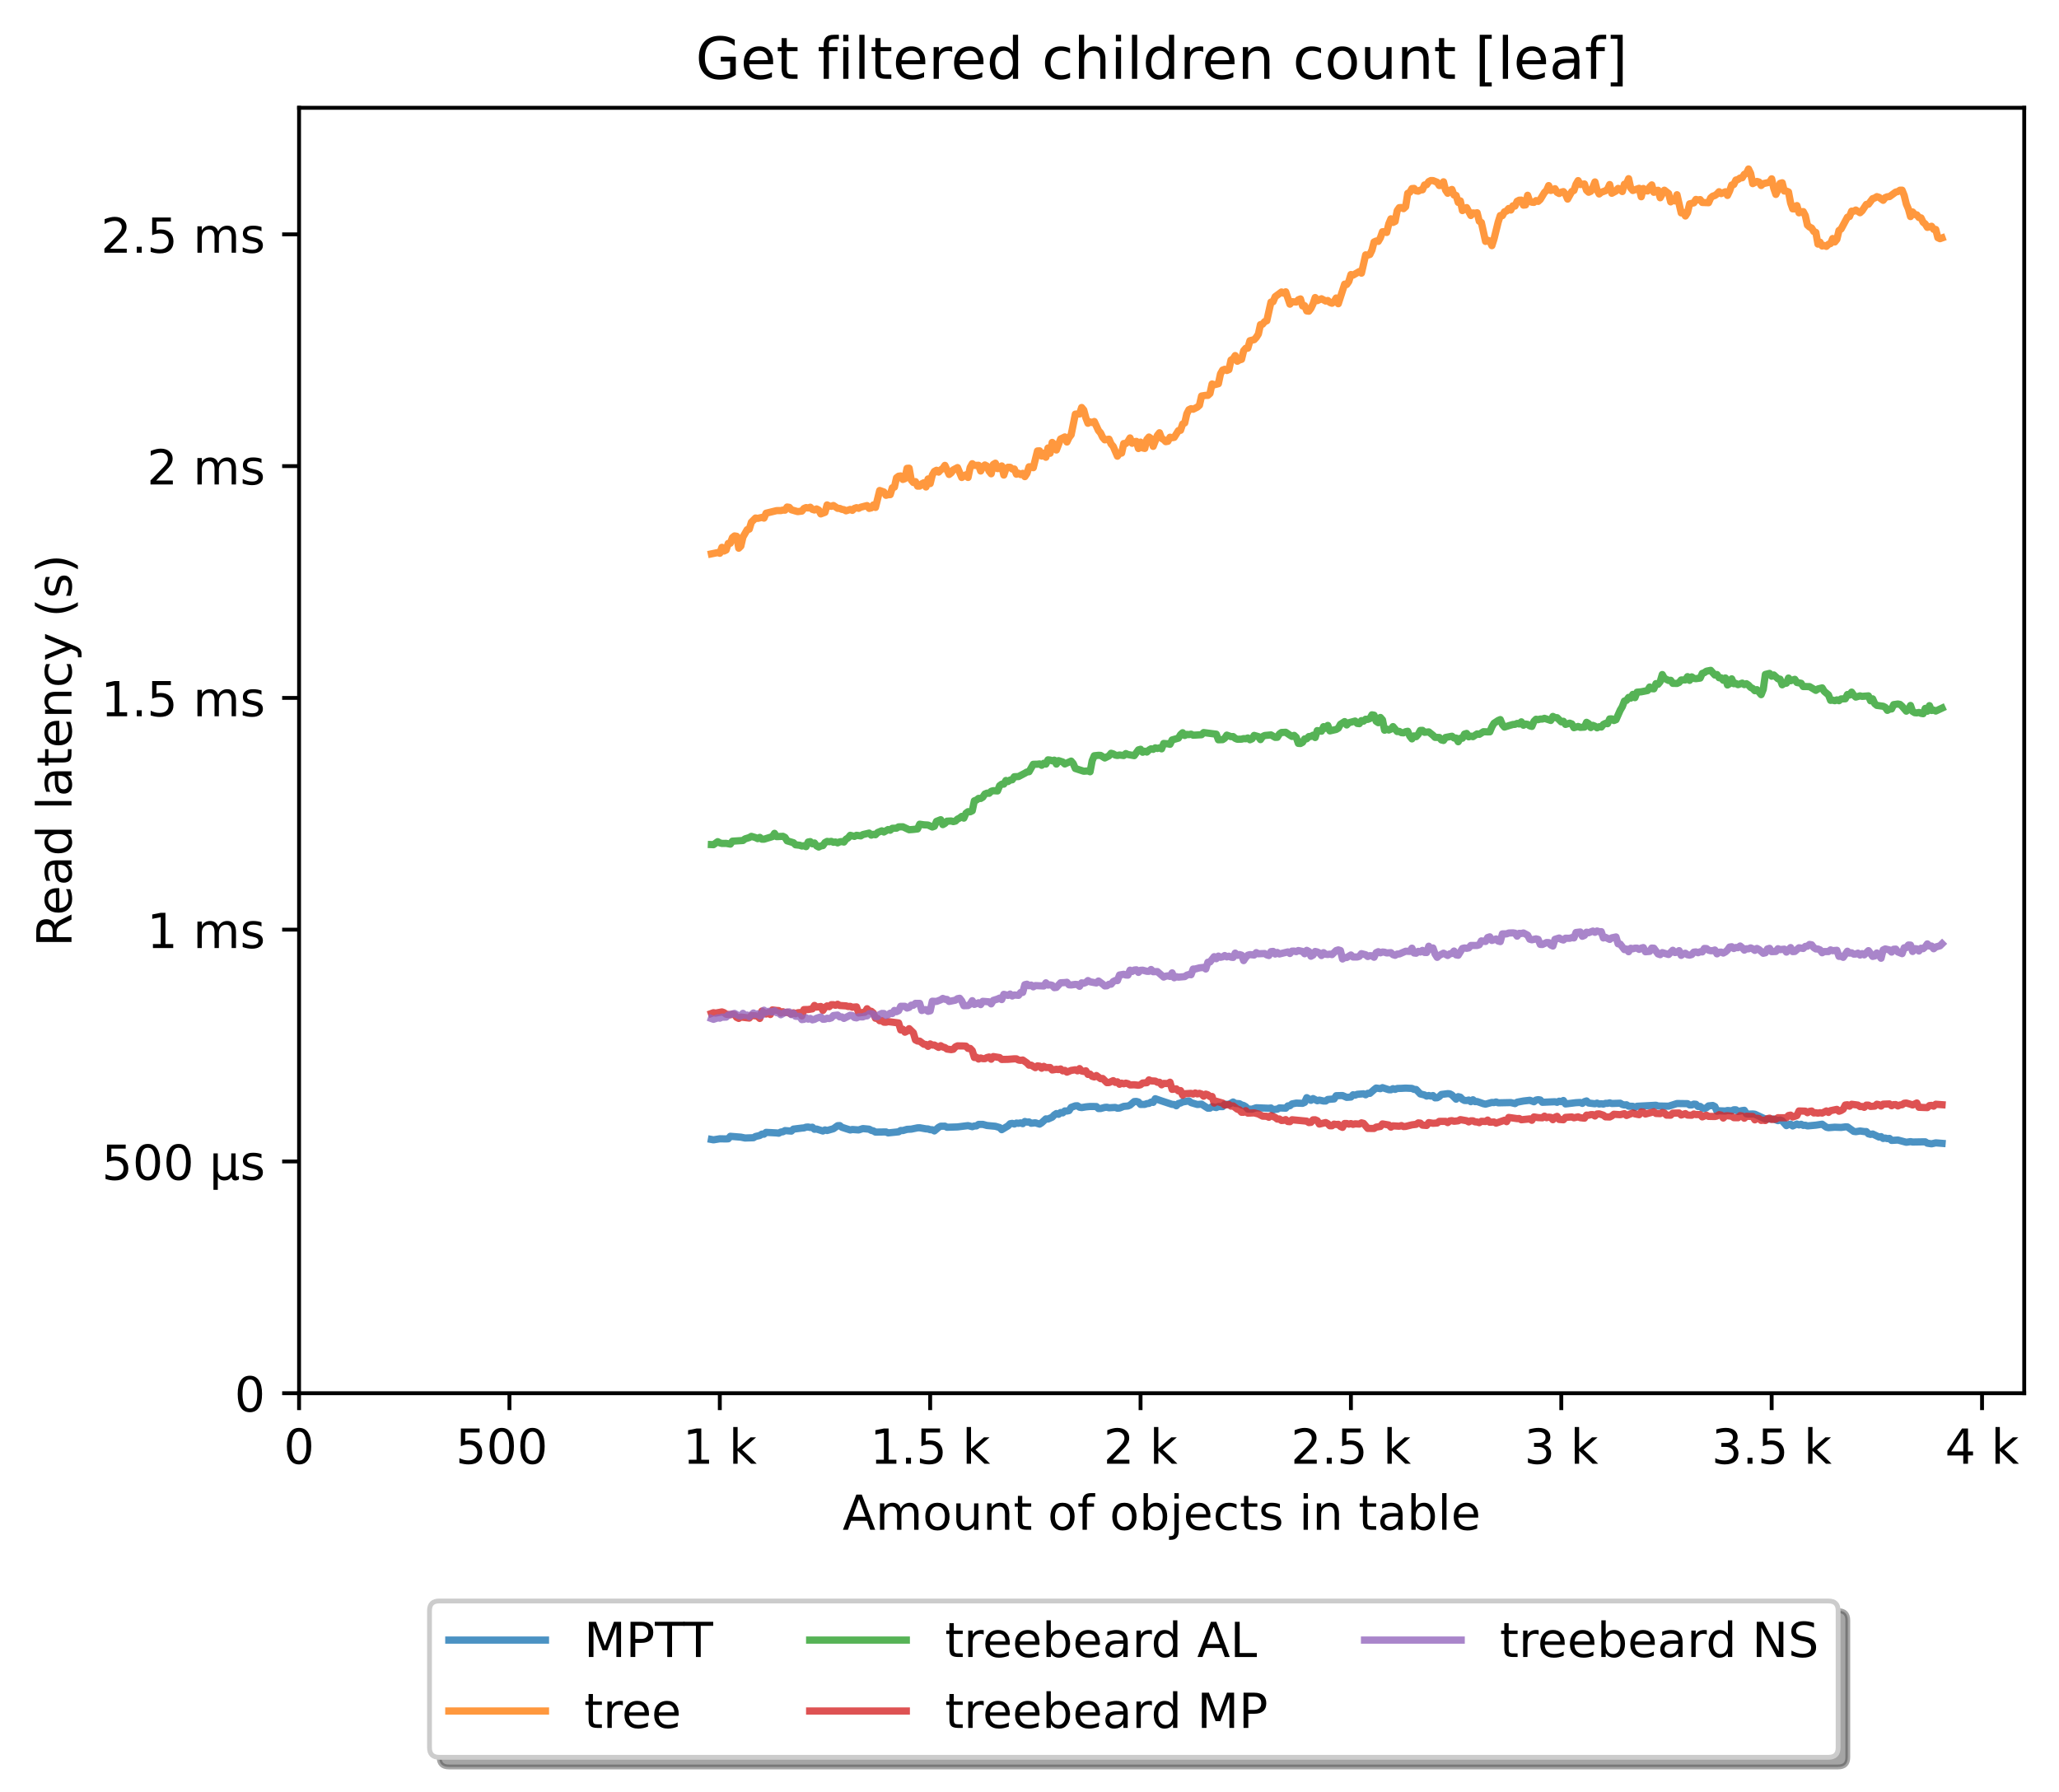 <?xml version="1.0" encoding="utf-8" standalone="no"?>
<!DOCTYPE svg PUBLIC "-//W3C//DTD SVG 1.1//EN"
  "http://www.w3.org/Graphics/SVG/1.1/DTD/svg11.dtd">
<!-- Created with matplotlib (https://matplotlib.org/) -->
<svg height="371.002pt" version="1.1" viewBox="0 0 426.229 371.002" width="426.229pt" xmlns="http://www.w3.org/2000/svg" xmlns:xlink="http://www.w3.org/1999/xlink">
 <defs>
  <style type="text/css">*{stroke-linecap:butt;stroke-linejoin:round;}</style>
 </defs>
 <g id="figure_1">
  <g id="patch_1">
   <path d="M 0 371.002 
L 426.229 371.002 
L 426.229 0 
L 0 0 
z
" style="fill:#ffffff;"/>
  </g>
  <g id="axes_1">
   <g id="patch_2">
    <path d="M 61.909 288.43 
L 419.029 288.43 
L 419.029 22.318 
L 61.909 22.318 
z
" style="fill:#ffffff;"/>
   </g>
   <g id="matplotlib.axis_1">
    <g id="xtick_1">
     <g id="line2d_1">
      <defs>
       <path d="M 0 0 
L 0 3.5 
" id="m84b9238bff" style="stroke:#000000;stroke-width:0.8;"/>
      </defs>
      <g>
       <use style="stroke:#000000;stroke-width:0.8;" x="61.909" xlink:href="#m84b9238bff" y="288.43"/>
      </g>
     </g>
     <g id="text_1">
      <!-- 0 -->
      <g transform="translate(58.728 303.029)scale(0.1 -0.1)">
       <defs>
        <path d="M 31.781 66.406 
Q 24.172 66.406 20.328 58.906 
Q 16.5 51.422 16.5 36.375 
Q 16.5 21.391 20.328 13.891 
Q 24.172 6.391 31.781 6.391 
Q 39.453 6.391 43.281 13.891 
Q 47.125 21.391 47.125 36.375 
Q 47.125 51.422 43.281 58.906 
Q 39.453 66.406 31.781 66.406 
z
M 31.781 74.219 
Q 44.047 74.219 50.516 64.516 
Q 56.984 54.828 56.984 36.375 
Q 56.984 17.969 50.516 8.266 
Q 44.047 -1.422 31.781 -1.422 
Q 19.531 -1.422 13.062 8.266 
Q 6.594 17.969 6.594 36.375 
Q 6.594 54.828 13.062 64.516 
Q 19.531 74.219 31.781 74.219 
z
" id="DejaVuSans-48"/>
       </defs>
       <use xlink:href="#DejaVuSans-48"/>
      </g>
     </g>
    </g>
    <g id="xtick_2">
     <g id="line2d_2">
      <g>
       <use style="stroke:#000000;stroke-width:0.8;" x="105.458" xlink:href="#m84b9238bff" y="288.43"/>
      </g>
     </g>
     <g id="text_2">
      <!-- 500  -->
      <g transform="translate(94.325 303.029)scale(0.1 -0.1)">
       <defs>
        <path d="M 10.797 72.906 
L 49.516 72.906 
L 49.516 64.594 
L 19.828 64.594 
L 19.828 46.734 
Q 21.969 47.469 24.109 47.828 
Q 26.266 48.188 28.422 48.188 
Q 40.625 48.188 47.75 41.5 
Q 54.891 34.812 54.891 23.391 
Q 54.891 11.625 47.562 5.094 
Q 40.234 -1.422 26.906 -1.422 
Q 22.312 -1.422 17.547 -0.641 
Q 12.797 0.141 7.719 1.703 
L 7.719 11.625 
Q 12.109 9.234 16.797 8.062 
Q 21.484 6.891 26.703 6.891 
Q 35.156 6.891 40.078 11.328 
Q 45.016 15.766 45.016 23.391 
Q 45.016 31 40.078 35.438 
Q 35.156 39.891 26.703 39.891 
Q 22.75 39.891 18.812 39.016 
Q 14.891 38.141 10.797 36.281 
z
" id="DejaVuSans-53"/>
        <path id="DejaVuSans-32"/>
       </defs>
       <use xlink:href="#DejaVuSans-53"/>
       <use x="63.623" xlink:href="#DejaVuSans-48"/>
       <use x="127.246" xlink:href="#DejaVuSans-48"/>
       <use x="190.869" xlink:href="#DejaVuSans-32"/>
      </g>
     </g>
    </g>
    <g id="xtick_3">
     <g id="line2d_3">
      <g>
       <use style="stroke:#000000;stroke-width:0.8;" x="149.007" xlink:href="#m84b9238bff" y="288.43"/>
      </g>
     </g>
     <g id="text_3">
      <!-- 1 k -->
      <g transform="translate(141.341 303.029)scale(0.1 -0.1)">
       <defs>
        <path d="M 12.406 8.297 
L 28.516 8.297 
L 28.516 63.922 
L 10.984 60.406 
L 10.984 69.391 
L 28.422 72.906 
L 38.281 72.906 
L 38.281 8.297 
L 54.391 8.297 
L 54.391 0 
L 12.406 0 
z
" id="DejaVuSans-49"/>
        <path d="M 9.078 75.984 
L 18.109 75.984 
L 18.109 31.109 
L 44.922 54.688 
L 56.391 54.688 
L 27.391 29.109 
L 57.625 0 
L 45.906 0 
L 18.109 26.703 
L 18.109 0 
L 9.078 0 
z
" id="DejaVuSans-107"/>
       </defs>
       <use xlink:href="#DejaVuSans-49"/>
       <use x="63.623" xlink:href="#DejaVuSans-32"/>
       <use x="95.41" xlink:href="#DejaVuSans-107"/>
      </g>
     </g>
    </g>
    <g id="xtick_4">
     <g id="line2d_4">
      <g>
       <use style="stroke:#000000;stroke-width:0.8;" x="192.555" xlink:href="#m84b9238bff" y="288.43"/>
      </g>
     </g>
     <g id="text_4">
      <!-- 1.5 k -->
      <g transform="translate(180.119 303.029)scale(0.1 -0.1)">
       <defs>
        <path d="M 10.688 12.406 
L 21 12.406 
L 21 0 
L 10.688 0 
z
" id="DejaVuSans-46"/>
       </defs>
       <use xlink:href="#DejaVuSans-49"/>
       <use x="63.623" xlink:href="#DejaVuSans-46"/>
       <use x="95.41" xlink:href="#DejaVuSans-53"/>
       <use x="159.033" xlink:href="#DejaVuSans-32"/>
       <use x="190.82" xlink:href="#DejaVuSans-107"/>
      </g>
     </g>
    </g>
    <g id="xtick_5">
     <g id="line2d_5">
      <g>
       <use style="stroke:#000000;stroke-width:0.8;" x="236.104" xlink:href="#m84b9238bff" y="288.43"/>
      </g>
     </g>
     <g id="text_5">
      <!-- 2 k -->
      <g transform="translate(228.438 303.029)scale(0.1 -0.1)">
       <defs>
        <path d="M 19.188 8.297 
L 53.609 8.297 
L 53.609 0 
L 7.328 0 
L 7.328 8.297 
Q 12.938 14.109 22.625 23.891 
Q 32.328 33.688 34.812 36.531 
Q 39.547 41.844 41.422 45.531 
Q 43.312 49.219 43.312 52.781 
Q 43.312 58.594 39.234 62.25 
Q 35.156 65.922 28.609 65.922 
Q 23.969 65.922 18.812 64.312 
Q 13.672 62.703 7.812 59.422 
L 7.812 69.391 
Q 13.766 71.781 18.938 73 
Q 24.125 74.219 28.422 74.219 
Q 39.75 74.219 46.484 68.547 
Q 53.219 62.891 53.219 53.422 
Q 53.219 48.922 51.531 44.891 
Q 49.859 40.875 45.406 35.406 
Q 44.188 33.984 37.641 27.219 
Q 31.109 20.453 19.188 8.297 
z
" id="DejaVuSans-50"/>
       </defs>
       <use xlink:href="#DejaVuSans-50"/>
       <use x="63.623" xlink:href="#DejaVuSans-32"/>
       <use x="95.41" xlink:href="#DejaVuSans-107"/>
      </g>
     </g>
    </g>
    <g id="xtick_6">
     <g id="line2d_6">
      <g>
       <use style="stroke:#000000;stroke-width:0.8;" x="279.652" xlink:href="#m84b9238bff" y="288.43"/>
      </g>
     </g>
     <g id="text_6">
      <!-- 2.5 k -->
      <g transform="translate(267.216 303.029)scale(0.1 -0.1)">
       <use xlink:href="#DejaVuSans-50"/>
       <use x="63.623" xlink:href="#DejaVuSans-46"/>
       <use x="95.41" xlink:href="#DejaVuSans-53"/>
       <use x="159.033" xlink:href="#DejaVuSans-32"/>
       <use x="190.82" xlink:href="#DejaVuSans-107"/>
      </g>
     </g>
    </g>
    <g id="xtick_7">
     <g id="line2d_7">
      <g>
       <use style="stroke:#000000;stroke-width:0.8;" x="323.201" xlink:href="#m84b9238bff" y="288.43"/>
      </g>
     </g>
     <g id="text_7">
      <!-- 3 k -->
      <g transform="translate(315.535 303.029)scale(0.1 -0.1)">
       <defs>
        <path d="M 40.578 39.312 
Q 47.656 37.797 51.625 33 
Q 55.609 28.219 55.609 21.188 
Q 55.609 10.406 48.188 4.484 
Q 40.766 -1.422 27.094 -1.422 
Q 22.516 -1.422 17.656 -0.516 
Q 12.797 0.391 7.625 2.203 
L 7.625 11.719 
Q 11.719 9.328 16.594 8.109 
Q 21.484 6.891 26.812 6.891 
Q 36.078 6.891 40.938 10.547 
Q 45.797 14.203 45.797 21.188 
Q 45.797 27.641 41.281 31.266 
Q 36.766 34.906 28.719 34.906 
L 20.219 34.906 
L 20.219 43.016 
L 29.109 43.016 
Q 36.375 43.016 40.234 45.922 
Q 44.094 48.828 44.094 54.297 
Q 44.094 59.906 40.109 62.906 
Q 36.141 65.922 28.719 65.922 
Q 24.656 65.922 20.016 65.031 
Q 15.375 64.156 9.812 62.312 
L 9.812 71.094 
Q 15.438 72.656 20.344 73.438 
Q 25.25 74.219 29.594 74.219 
Q 40.828 74.219 47.359 69.109 
Q 53.906 64.016 53.906 55.328 
Q 53.906 49.266 50.438 45.094 
Q 46.969 40.922 40.578 39.312 
z
" id="DejaVuSans-51"/>
       </defs>
       <use xlink:href="#DejaVuSans-51"/>
       <use x="63.623" xlink:href="#DejaVuSans-32"/>
       <use x="95.41" xlink:href="#DejaVuSans-107"/>
      </g>
     </g>
    </g>
    <g id="xtick_8">
     <g id="line2d_8">
      <g>
       <use style="stroke:#000000;stroke-width:0.8;" x="366.749" xlink:href="#m84b9238bff" y="288.43"/>
      </g>
     </g>
     <g id="text_8">
      <!-- 3.5 k -->
      <g transform="translate(354.313 303.029)scale(0.1 -0.1)">
       <use xlink:href="#DejaVuSans-51"/>
       <use x="63.623" xlink:href="#DejaVuSans-46"/>
       <use x="95.41" xlink:href="#DejaVuSans-53"/>
       <use x="159.033" xlink:href="#DejaVuSans-32"/>
       <use x="190.82" xlink:href="#DejaVuSans-107"/>
      </g>
     </g>
    </g>
    <g id="xtick_9">
     <g id="line2d_9">
      <g>
       <use style="stroke:#000000;stroke-width:0.8;" x="410.298" xlink:href="#m84b9238bff" y="288.43"/>
      </g>
     </g>
     <g id="text_9">
      <!-- 4 k -->
      <g transform="translate(402.632 303.029)scale(0.1 -0.1)">
       <defs>
        <path d="M 37.797 64.312 
L 12.891 25.391 
L 37.797 25.391 
z
M 35.203 72.906 
L 47.609 72.906 
L 47.609 25.391 
L 58.016 25.391 
L 58.016 17.188 
L 47.609 17.188 
L 47.609 0 
L 37.797 0 
L 37.797 17.188 
L 4.891 17.188 
L 4.891 26.703 
z
" id="DejaVuSans-52"/>
       </defs>
       <use xlink:href="#DejaVuSans-52"/>
       <use x="63.623" xlink:href="#DejaVuSans-32"/>
       <use x="95.41" xlink:href="#DejaVuSans-107"/>
      </g>
     </g>
    </g>
    <g id="text_10">
     <!-- Amount of objects in table -->
     <g transform="translate(174.411 316.707)scale(0.1 -0.1)">
      <defs>
       <path d="M 34.188 63.188 
L 20.797 26.906 
L 47.609 26.906 
z
M 28.609 72.906 
L 39.797 72.906 
L 67.578 0 
L 57.328 0 
L 50.688 18.703 
L 17.828 18.703 
L 11.188 0 
L 0.781 0 
z
" id="DejaVuSans-65"/>
       <path d="M 52 44.188 
Q 55.375 50.25 60.062 53.125 
Q 64.75 56 71.094 56 
Q 79.641 56 84.281 50.016 
Q 88.922 44.047 88.922 33.016 
L 88.922 0 
L 79.891 0 
L 79.891 32.719 
Q 79.891 40.578 77.094 44.375 
Q 74.312 48.188 68.609 48.188 
Q 61.625 48.188 57.562 43.547 
Q 53.516 38.922 53.516 30.906 
L 53.516 0 
L 44.484 0 
L 44.484 32.719 
Q 44.484 40.625 41.703 44.406 
Q 38.922 48.188 33.109 48.188 
Q 26.219 48.188 22.156 43.531 
Q 18.109 38.875 18.109 30.906 
L 18.109 0 
L 9.078 0 
L 9.078 54.688 
L 18.109 54.688 
L 18.109 46.188 
Q 21.188 51.219 25.484 53.609 
Q 29.781 56 35.688 56 
Q 41.656 56 45.828 52.969 
Q 50 49.953 52 44.188 
z
" id="DejaVuSans-109"/>
       <path d="M 30.609 48.391 
Q 23.391 48.391 19.188 42.75 
Q 14.984 37.109 14.984 27.297 
Q 14.984 17.484 19.156 11.844 
Q 23.344 6.203 30.609 6.203 
Q 37.797 6.203 41.984 11.859 
Q 46.188 17.531 46.188 27.297 
Q 46.188 37.016 41.984 42.703 
Q 37.797 48.391 30.609 48.391 
z
M 30.609 56 
Q 42.328 56 49.016 48.375 
Q 55.719 40.766 55.719 27.297 
Q 55.719 13.875 49.016 6.219 
Q 42.328 -1.422 30.609 -1.422 
Q 18.844 -1.422 12.172 6.219 
Q 5.516 13.875 5.516 27.297 
Q 5.516 40.766 12.172 48.375 
Q 18.844 56 30.609 56 
z
" id="DejaVuSans-111"/>
       <path d="M 8.5 21.578 
L 8.5 54.688 
L 17.484 54.688 
L 17.484 21.922 
Q 17.484 14.156 20.5 10.266 
Q 23.531 6.391 29.594 6.391 
Q 36.859 6.391 41.078 11.031 
Q 45.312 15.672 45.312 23.688 
L 45.312 54.688 
L 54.297 54.688 
L 54.297 0 
L 45.312 0 
L 45.312 8.406 
Q 42.047 3.422 37.719 1 
Q 33.406 -1.422 27.688 -1.422 
Q 18.266 -1.422 13.375 4.438 
Q 8.5 10.297 8.5 21.578 
z
M 31.109 56 
z
" id="DejaVuSans-117"/>
       <path d="M 54.891 33.016 
L 54.891 0 
L 45.906 0 
L 45.906 32.719 
Q 45.906 40.484 42.875 44.328 
Q 39.844 48.188 33.797 48.188 
Q 26.516 48.188 22.312 43.547 
Q 18.109 38.922 18.109 30.906 
L 18.109 0 
L 9.078 0 
L 9.078 54.688 
L 18.109 54.688 
L 18.109 46.188 
Q 21.344 51.125 25.703 53.562 
Q 30.078 56 35.797 56 
Q 45.219 56 50.047 50.172 
Q 54.891 44.344 54.891 33.016 
z
" id="DejaVuSans-110"/>
       <path d="M 18.312 70.219 
L 18.312 54.688 
L 36.812 54.688 
L 36.812 47.703 
L 18.312 47.703 
L 18.312 18.016 
Q 18.312 11.328 20.141 9.422 
Q 21.969 7.516 27.594 7.516 
L 36.812 7.516 
L 36.812 0 
L 27.594 0 
Q 17.188 0 13.234 3.875 
Q 9.281 7.766 9.281 18.016 
L 9.281 47.703 
L 2.688 47.703 
L 2.688 54.688 
L 9.281 54.688 
L 9.281 70.219 
z
" id="DejaVuSans-116"/>
       <path d="M 37.109 75.984 
L 37.109 68.5 
L 28.516 68.5 
Q 23.688 68.5 21.797 66.547 
Q 19.922 64.594 19.922 59.516 
L 19.922 54.688 
L 34.719 54.688 
L 34.719 47.703 
L 19.922 47.703 
L 19.922 0 
L 10.891 0 
L 10.891 47.703 
L 2.297 47.703 
L 2.297 54.688 
L 10.891 54.688 
L 10.891 58.5 
Q 10.891 67.625 15.141 71.797 
Q 19.391 75.984 28.609 75.984 
z
" id="DejaVuSans-102"/>
       <path d="M 48.688 27.297 
Q 48.688 37.203 44.609 42.844 
Q 40.531 48.484 33.406 48.484 
Q 26.266 48.484 22.188 42.844 
Q 18.109 37.203 18.109 27.297 
Q 18.109 17.391 22.188 11.75 
Q 26.266 6.109 33.406 6.109 
Q 40.531 6.109 44.609 11.75 
Q 48.688 17.391 48.688 27.297 
z
M 18.109 46.391 
Q 20.953 51.266 25.266 53.625 
Q 29.594 56 35.594 56 
Q 45.562 56 51.781 48.094 
Q 58.016 40.188 58.016 27.297 
Q 58.016 14.406 51.781 6.484 
Q 45.562 -1.422 35.594 -1.422 
Q 29.594 -1.422 25.266 0.953 
Q 20.953 3.328 18.109 8.203 
L 18.109 0 
L 9.078 0 
L 9.078 75.984 
L 18.109 75.984 
z
" id="DejaVuSans-98"/>
       <path d="M 9.422 54.688 
L 18.406 54.688 
L 18.406 -0.984 
Q 18.406 -11.422 14.422 -16.109 
Q 10.453 -20.797 1.609 -20.797 
L -1.812 -20.797 
L -1.812 -13.188 
L 0.594 -13.188 
Q 5.719 -13.188 7.562 -10.812 
Q 9.422 -8.453 9.422 -0.984 
z
M 9.422 75.984 
L 18.406 75.984 
L 18.406 64.594 
L 9.422 64.594 
z
" id="DejaVuSans-106"/>
       <path d="M 56.203 29.594 
L 56.203 25.203 
L 14.891 25.203 
Q 15.484 15.922 20.484 11.062 
Q 25.484 6.203 34.422 6.203 
Q 39.594 6.203 44.453 7.469 
Q 49.312 8.734 54.109 11.281 
L 54.109 2.781 
Q 49.266 0.734 44.188 -0.344 
Q 39.109 -1.422 33.891 -1.422 
Q 20.797 -1.422 13.156 6.188 
Q 5.516 13.812 5.516 26.812 
Q 5.516 40.234 12.766 48.109 
Q 20.016 56 32.328 56 
Q 43.359 56 49.781 48.891 
Q 56.203 41.797 56.203 29.594 
z
M 47.219 32.234 
Q 47.125 39.594 43.094 43.984 
Q 39.062 48.391 32.422 48.391 
Q 24.906 48.391 20.391 44.141 
Q 15.875 39.891 15.188 32.172 
z
" id="DejaVuSans-101"/>
       <path d="M 48.781 52.594 
L 48.781 44.188 
Q 44.969 46.297 41.141 47.344 
Q 37.312 48.391 33.406 48.391 
Q 24.656 48.391 19.812 42.844 
Q 14.984 37.312 14.984 27.297 
Q 14.984 17.281 19.812 11.734 
Q 24.656 6.203 33.406 6.203 
Q 37.312 6.203 41.141 7.25 
Q 44.969 8.297 48.781 10.406 
L 48.781 2.094 
Q 45.016 0.344 40.984 -0.531 
Q 36.969 -1.422 32.422 -1.422 
Q 20.062 -1.422 12.781 6.344 
Q 5.516 14.109 5.516 27.297 
Q 5.516 40.672 12.859 48.328 
Q 20.219 56 33.016 56 
Q 37.156 56 41.109 55.141 
Q 45.062 54.297 48.781 52.594 
z
" id="DejaVuSans-99"/>
       <path d="M 44.281 53.078 
L 44.281 44.578 
Q 40.484 46.531 36.375 47.5 
Q 32.281 48.484 27.875 48.484 
Q 21.188 48.484 17.844 46.438 
Q 14.5 44.391 14.5 40.281 
Q 14.5 37.156 16.891 35.375 
Q 19.281 33.594 26.516 31.984 
L 29.594 31.297 
Q 39.156 29.25 43.188 25.516 
Q 47.219 21.781 47.219 15.094 
Q 47.219 7.469 41.188 3.016 
Q 35.156 -1.422 24.609 -1.422 
Q 20.219 -1.422 15.453 -0.562 
Q 10.688 0.297 5.422 2 
L 5.422 11.281 
Q 10.406 8.688 15.234 7.391 
Q 20.062 6.109 24.812 6.109 
Q 31.156 6.109 34.562 8.281 
Q 37.984 10.453 37.984 14.406 
Q 37.984 18.062 35.516 20.016 
Q 33.062 21.969 24.703 23.781 
L 21.578 24.516 
Q 13.234 26.266 9.516 29.906 
Q 5.812 33.547 5.812 39.891 
Q 5.812 47.609 11.281 51.797 
Q 16.75 56 26.812 56 
Q 31.781 56 36.172 55.266 
Q 40.578 54.547 44.281 53.078 
z
" id="DejaVuSans-115"/>
       <path d="M 9.422 54.688 
L 18.406 54.688 
L 18.406 0 
L 9.422 0 
z
M 9.422 75.984 
L 18.406 75.984 
L 18.406 64.594 
L 9.422 64.594 
z
" id="DejaVuSans-105"/>
       <path d="M 34.281 27.484 
Q 23.391 27.484 19.188 25 
Q 14.984 22.516 14.984 16.5 
Q 14.984 11.719 18.141 8.906 
Q 21.297 6.109 26.703 6.109 
Q 34.188 6.109 38.703 11.406 
Q 43.219 16.703 43.219 25.484 
L 43.219 27.484 
z
M 52.203 31.203 
L 52.203 0 
L 43.219 0 
L 43.219 8.297 
Q 40.141 3.328 35.547 0.953 
Q 30.953 -1.422 24.312 -1.422 
Q 15.922 -1.422 10.953 3.297 
Q 6 8.016 6 15.922 
Q 6 25.141 12.172 29.828 
Q 18.359 34.516 30.609 34.516 
L 43.219 34.516 
L 43.219 35.406 
Q 43.219 41.609 39.141 45 
Q 35.062 48.391 27.688 48.391 
Q 23 48.391 18.547 47.266 
Q 14.109 46.141 10.016 43.891 
L 10.016 52.203 
Q 14.938 54.109 19.578 55.047 
Q 24.219 56 28.609 56 
Q 40.484 56 46.344 49.844 
Q 52.203 43.703 52.203 31.203 
z
" id="DejaVuSans-97"/>
       <path d="M 9.422 75.984 
L 18.406 75.984 
L 18.406 0 
L 9.422 0 
z
" id="DejaVuSans-108"/>
      </defs>
      <use xlink:href="#DejaVuSans-65"/>
      <use x="68.408" xlink:href="#DejaVuSans-109"/>
      <use x="165.82" xlink:href="#DejaVuSans-111"/>
      <use x="227.002" xlink:href="#DejaVuSans-117"/>
      <use x="290.381" xlink:href="#DejaVuSans-110"/>
      <use x="353.76" xlink:href="#DejaVuSans-116"/>
      <use x="392.969" xlink:href="#DejaVuSans-32"/>
      <use x="424.756" xlink:href="#DejaVuSans-111"/>
      <use x="485.938" xlink:href="#DejaVuSans-102"/>
      <use x="521.143" xlink:href="#DejaVuSans-32"/>
      <use x="552.93" xlink:href="#DejaVuSans-111"/>
      <use x="614.111" xlink:href="#DejaVuSans-98"/>
      <use x="677.588" xlink:href="#DejaVuSans-106"/>
      <use x="705.371" xlink:href="#DejaVuSans-101"/>
      <use x="766.895" xlink:href="#DejaVuSans-99"/>
      <use x="821.875" xlink:href="#DejaVuSans-116"/>
      <use x="861.084" xlink:href="#DejaVuSans-115"/>
      <use x="913.184" xlink:href="#DejaVuSans-32"/>
      <use x="944.971" xlink:href="#DejaVuSans-105"/>
      <use x="972.754" xlink:href="#DejaVuSans-110"/>
      <use x="1036.133" xlink:href="#DejaVuSans-32"/>
      <use x="1067.92" xlink:href="#DejaVuSans-116"/>
      <use x="1107.129" xlink:href="#DejaVuSans-97"/>
      <use x="1168.408" xlink:href="#DejaVuSans-98"/>
      <use x="1231.885" xlink:href="#DejaVuSans-108"/>
      <use x="1259.668" xlink:href="#DejaVuSans-101"/>
     </g>
    </g>
   </g>
   <g id="matplotlib.axis_2">
    <g id="ytick_1">
     <g id="line2d_10">
      <defs>
       <path d="M 0 0 
L -3.5 0 
" id="mbffc92a480" style="stroke:#000000;stroke-width:0.8;"/>
      </defs>
      <g>
       <use style="stroke:#000000;stroke-width:0.8;" x="61.909" xlink:href="#mbffc92a480" y="288.43"/>
      </g>
     </g>
     <g id="text_11">
      <!-- 0 -->
      <g transform="translate(48.547 292.229)scale(0.1 -0.1)">
       <use xlink:href="#DejaVuSans-48"/>
      </g>
     </g>
    </g>
    <g id="ytick_2">
     <g id="line2d_11">
      <g>
       <use style="stroke:#000000;stroke-width:0.8;" x="61.909" xlink:href="#mbffc92a480" y="240.448"/>
      </g>
     </g>
     <g id="text_12">
      <!-- 500 µs -->
      <g transform="translate(21.072 244.247)scale(0.1 -0.1)">
       <defs>
        <path d="M 8.5 -20.797 
L 8.5 54.688 
L 17.484 54.688 
L 17.484 20.703 
Q 17.484 13.625 20.844 10 
Q 24.219 6.391 30.812 6.391 
Q 38.031 6.391 41.672 10.484 
Q 45.312 14.594 45.312 22.797 
L 45.312 54.688 
L 54.297 54.688 
L 54.297 12.594 
Q 54.297 9.672 55.141 8.281 
Q 56 6.891 57.812 6.891 
Q 58.25 6.891 59.031 7.156 
Q 59.812 7.422 61.188 8.016 
L 61.188 0.781 
Q 59.188 -0.344 57.391 -0.875 
Q 55.609 -1.422 53.906 -1.422 
Q 50.531 -1.422 48.531 0.484 
Q 46.531 2.391 45.797 6.297 
Q 43.359 2.438 39.812 0.5 
Q 36.281 -1.422 31.5 -1.422 
Q 26.516 -1.422 23.016 0.484 
Q 19.531 2.391 17.484 6.203 
L 17.484 -20.797 
z
" id="DejaVuSans-181"/>
       </defs>
       <use xlink:href="#DejaVuSans-53"/>
       <use x="63.623" xlink:href="#DejaVuSans-48"/>
       <use x="127.246" xlink:href="#DejaVuSans-48"/>
       <use x="190.869" xlink:href="#DejaVuSans-32"/>
       <use x="222.656" xlink:href="#DejaVuSans-181"/>
       <use x="286.279" xlink:href="#DejaVuSans-115"/>
      </g>
     </g>
    </g>
    <g id="ytick_3">
     <g id="line2d_12">
      <g>
       <use style="stroke:#000000;stroke-width:0.8;" x="61.909" xlink:href="#mbffc92a480" y="192.465"/>
      </g>
     </g>
     <g id="text_13">
      <!-- 1 ms -->
      <g transform="translate(30.419 196.265)scale(0.1 -0.1)">
       <use xlink:href="#DejaVuSans-49"/>
       <use x="63.623" xlink:href="#DejaVuSans-32"/>
       <use x="95.41" xlink:href="#DejaVuSans-109"/>
       <use x="192.822" xlink:href="#DejaVuSans-115"/>
      </g>
     </g>
    </g>
    <g id="ytick_4">
     <g id="line2d_13">
      <g>
       <use style="stroke:#000000;stroke-width:0.8;" x="61.909" xlink:href="#mbffc92a480" y="144.483"/>
      </g>
     </g>
     <g id="text_14">
      <!-- 1.5 ms -->
      <g transform="translate(20.878 148.282)scale(0.1 -0.1)">
       <use xlink:href="#DejaVuSans-49"/>
       <use x="63.623" xlink:href="#DejaVuSans-46"/>
       <use x="95.41" xlink:href="#DejaVuSans-53"/>
       <use x="159.033" xlink:href="#DejaVuSans-32"/>
       <use x="190.82" xlink:href="#DejaVuSans-109"/>
       <use x="288.232" xlink:href="#DejaVuSans-115"/>
      </g>
     </g>
    </g>
    <g id="ytick_5">
     <g id="line2d_14">
      <g>
       <use style="stroke:#000000;stroke-width:0.8;" x="61.909" xlink:href="#mbffc92a480" y="96.501"/>
      </g>
     </g>
     <g id="text_15">
      <!-- 2 ms -->
      <g transform="translate(30.419 100.3)scale(0.1 -0.1)">
       <use xlink:href="#DejaVuSans-50"/>
       <use x="63.623" xlink:href="#DejaVuSans-32"/>
       <use x="95.41" xlink:href="#DejaVuSans-109"/>
       <use x="192.822" xlink:href="#DejaVuSans-115"/>
      </g>
     </g>
    </g>
    <g id="ytick_6">
     <g id="line2d_15">
      <g>
       <use style="stroke:#000000;stroke-width:0.8;" x="61.909" xlink:href="#mbffc92a480" y="48.518"/>
      </g>
     </g>
     <g id="text_16">
      <!-- 2.5 ms -->
      <g transform="translate(20.878 52.318)scale(0.1 -0.1)">
       <use xlink:href="#DejaVuSans-50"/>
       <use x="63.623" xlink:href="#DejaVuSans-46"/>
       <use x="95.41" xlink:href="#DejaVuSans-53"/>
       <use x="159.033" xlink:href="#DejaVuSans-32"/>
       <use x="190.82" xlink:href="#DejaVuSans-109"/>
       <use x="288.232" xlink:href="#DejaVuSans-115"/>
      </g>
     </g>
    </g>
    <g id="text_17">
     <!-- Read latency (s) -->
     <g transform="translate(14.798 195.99)rotate(-90)scale(0.1 -0.1)">
      <defs>
       <path d="M 44.391 34.188 
Q 47.562 33.109 50.562 29.594 
Q 53.562 26.078 56.594 19.922 
L 66.609 0 
L 56 0 
L 46.688 18.703 
Q 43.062 26.031 39.672 28.422 
Q 36.281 30.812 30.422 30.812 
L 19.672 30.812 
L 19.672 0 
L 9.812 0 
L 9.812 72.906 
L 32.078 72.906 
Q 44.578 72.906 50.734 67.672 
Q 56.891 62.453 56.891 51.906 
Q 56.891 45.016 53.688 40.469 
Q 50.484 35.938 44.391 34.188 
z
M 19.672 64.797 
L 19.672 38.922 
L 32.078 38.922 
Q 39.203 38.922 42.844 42.219 
Q 46.484 45.516 46.484 51.906 
Q 46.484 58.297 42.844 61.547 
Q 39.203 64.797 32.078 64.797 
z
" id="DejaVuSans-82"/>
       <path d="M 45.406 46.391 
L 45.406 75.984 
L 54.391 75.984 
L 54.391 0 
L 45.406 0 
L 45.406 8.203 
Q 42.578 3.328 38.25 0.953 
Q 33.938 -1.422 27.875 -1.422 
Q 17.969 -1.422 11.734 6.484 
Q 5.516 14.406 5.516 27.297 
Q 5.516 40.188 11.734 48.094 
Q 17.969 56 27.875 56 
Q 33.938 56 38.25 53.625 
Q 42.578 51.266 45.406 46.391 
z
M 14.797 27.297 
Q 14.797 17.391 18.875 11.75 
Q 22.953 6.109 30.078 6.109 
Q 37.203 6.109 41.297 11.75 
Q 45.406 17.391 45.406 27.297 
Q 45.406 37.203 41.297 42.844 
Q 37.203 48.484 30.078 48.484 
Q 22.953 48.484 18.875 42.844 
Q 14.797 37.203 14.797 27.297 
z
" id="DejaVuSans-100"/>
       <path d="M 32.172 -5.078 
Q 28.375 -14.844 24.75 -17.812 
Q 21.141 -20.797 15.094 -20.797 
L 7.906 -20.797 
L 7.906 -13.281 
L 13.188 -13.281 
Q 16.891 -13.281 18.938 -11.516 
Q 21 -9.766 23.484 -3.219 
L 25.094 0.875 
L 2.984 54.688 
L 12.5 54.688 
L 29.594 11.922 
L 46.688 54.688 
L 56.203 54.688 
z
" id="DejaVuSans-121"/>
       <path d="M 31 75.875 
Q 24.469 64.656 21.281 53.656 
Q 18.109 42.672 18.109 31.391 
Q 18.109 20.125 21.312 9.062 
Q 24.516 -2 31 -13.188 
L 23.188 -13.188 
Q 15.875 -1.703 12.234 9.375 
Q 8.594 20.453 8.594 31.391 
Q 8.594 42.281 12.203 53.312 
Q 15.828 64.359 23.188 75.875 
z
" id="DejaVuSans-40"/>
       <path d="M 8.016 75.875 
L 15.828 75.875 
Q 23.141 64.359 26.781 53.312 
Q 30.422 42.281 30.422 31.391 
Q 30.422 20.453 26.781 9.375 
Q 23.141 -1.703 15.828 -13.188 
L 8.016 -13.188 
Q 14.5 -2 17.703 9.062 
Q 20.906 20.125 20.906 31.391 
Q 20.906 42.672 17.703 53.656 
Q 14.5 64.656 8.016 75.875 
z
" id="DejaVuSans-41"/>
      </defs>
      <use xlink:href="#DejaVuSans-82"/>
      <use x="64.982" xlink:href="#DejaVuSans-101"/>
      <use x="126.506" xlink:href="#DejaVuSans-97"/>
      <use x="187.785" xlink:href="#DejaVuSans-100"/>
      <use x="251.262" xlink:href="#DejaVuSans-32"/>
      <use x="283.049" xlink:href="#DejaVuSans-108"/>
      <use x="310.832" xlink:href="#DejaVuSans-97"/>
      <use x="372.111" xlink:href="#DejaVuSans-116"/>
      <use x="411.32" xlink:href="#DejaVuSans-101"/>
      <use x="472.844" xlink:href="#DejaVuSans-110"/>
      <use x="536.223" xlink:href="#DejaVuSans-99"/>
      <use x="591.203" xlink:href="#DejaVuSans-121"/>
      <use x="650.383" xlink:href="#DejaVuSans-32"/>
      <use x="682.17" xlink:href="#DejaVuSans-40"/>
      <use x="721.184" xlink:href="#DejaVuSans-115"/>
      <use x="773.283" xlink:href="#DejaVuSans-41"/>
     </g>
    </g>
   </g>
   <g id="line2d_16">
    <path clip-path="url(#p6a9a9ca435)" d="M 147.265 235.896 
L 147.7 235.975 
L 149.007 235.759 
L 150.313 235.784 
L 150.748 235.76 
L 151.184 235.244 
L 153.361 235.418 
L 154.232 235.595 
L 155.974 235.538 
L 156.41 235.276 
L 157.281 235.08 
L 157.716 234.79 
L 158.152 234.802 
L 158.587 234.429 
L 160.765 234.543 
L 161.2 234.603 
L 161.636 234.355 
L 162.071 234.306 
L 162.507 234.059 
L 163.813 234.168 
L 164.249 233.755 
L 165.99 233.54 
L 166.426 233.506 
L 166.861 233.353 
L 167.297 233.321 
L 167.732 233.42 
L 168.168 233.365 
L 168.603 233.788 
L 169.039 233.74 
L 170.345 234.149 
L 170.781 233.923 
L 171.216 234.046 
L 172.523 233.677 
L 173.394 233.049 
L 173.829 233.023 
L 174.265 233.378 
L 176.007 233.932 
L 176.442 233.834 
L 177.749 233.928 
L 178.62 233.646 
L 179.926 233.769 
L 180.361 234.019 
L 180.797 234.125 
L 181.232 234.372 
L 183.41 234.342 
L 183.845 234.539 
L 186.023 234.315 
L 186.458 234.039 
L 186.894 234.058 
L 187.765 233.804 
L 188.636 233.757 
L 189.942 233.491 
L 190.378 233.475 
L 191.684 233.701 
L 192.12 233.724 
L 192.555 233.88 
L 192.991 233.885 
L 193.426 234.13 
L 194.297 233.387 
L 194.732 233.156 
L 195.603 233.145 
L 196.039 233.372 
L 198.216 233.302 
L 200.394 233.03 
L 201.265 233.254 
L 201.7 233.106 
L 202.136 233.087 
L 202.571 232.779 
L 203.442 232.772 
L 204.313 233.008 
L 206.055 233.17 
L 206.926 233.422 
L 207.362 233.874 
L 208.668 233.089 
L 209.104 232.644 
L 209.539 232.564 
L 209.974 232.703 
L 210.41 232.503 
L 210.845 232.556 
L 211.281 232.462 
L 211.716 232.626 
L 212.152 232.179 
L 212.587 232.306 
L 213.023 232.277 
L 213.458 232.544 
L 214.329 232.445 
L 215.2 232.72 
L 215.636 232.438 
L 216.507 231.637 
L 216.942 231.672 
L 217.813 231.288 
L 218.249 230.823 
L 218.684 230.531 
L 219.12 230.695 
L 219.555 230.318 
L 219.991 230.393 
L 220.426 229.991 
L 220.862 230.013 
L 221.297 229.921 
L 221.733 229.258 
L 222.604 228.939 
L 223.039 228.926 
L 223.475 229.227 
L 223.91 229.299 
L 224.781 229.152 
L 225.652 229.069 
L 226.958 229.082 
L 227.394 229.499 
L 227.829 229.495 
L 228.7 229.26 
L 229.136 229.225 
L 229.571 229.344 
L 230.878 229.264 
L 231.313 229.429 
L 231.749 229.396 
L 232.62 229.048 
L 233.491 228.975 
L 233.926 228.79 
L 234.797 228.053 
L 235.233 228.021 
L 235.668 228.149 
L 236.104 228.649 
L 236.975 228.638 
L 237.41 228.475 
L 237.846 228.435 
L 238.281 228.161 
L 238.717 228.219 
L 239.152 227.465 
L 240.458 227.919 
L 242.636 228.634 
L 243.071 228.658 
L 243.507 228.922 
L 243.942 228.455 
L 244.378 228.353 
L 244.813 228.134 
L 246.12 227.913 
L 246.555 228.277 
L 247.862 228.662 
L 248.733 228.583 
L 249.604 229.155 
L 250.039 229.424 
L 250.475 229.41 
L 250.91 229.099 
L 251.781 229.298 
L 252.217 229.082 
L 253.088 229.104 
L 253.523 228.603 
L 254.394 228.628 
L 255.265 228.147 
L 255.7 228.425 
L 256.571 228.499 
L 257.007 228.75 
L 257.442 228.865 
L 257.878 229.122 
L 258.313 229.61 
L 259.184 229.629 
L 260.055 229.335 
L 262.668 229.439 
L 263.104 229.38 
L 263.539 229.792 
L 263.975 229.652 
L 264.41 229.628 
L 264.846 229.367 
L 265.717 229.403 
L 266.152 229.427 
L 266.588 228.953 
L 267.023 228.914 
L 267.459 228.539 
L 268.33 228.37 
L 269.636 228.418 
L 270.072 228.219 
L 270.507 227.247 
L 271.378 227.795 
L 271.813 227.431 
L 272.684 227.878 
L 273.12 227.75 
L 273.991 227.938 
L 274.426 227.941 
L 274.862 227.614 
L 276.168 227.508 
L 276.604 226.836 
L 277.91 226.806 
L 278.781 227.182 
L 279.652 227.117 
L 280.088 226.648 
L 280.523 226.724 
L 280.959 226.548 
L 282.265 226.444 
L 282.701 226.65 
L 283.136 226.345 
L 283.572 226.358 
L 284.443 225.592 
L 284.878 225.252 
L 285.749 225.379 
L 286.184 225.173 
L 287.491 225.598 
L 287.926 225.611 
L 288.362 225.382 
L 288.797 225.532 
L 289.233 225.34 
L 290.104 225.316 
L 290.975 225.27 
L 292.281 225.325 
L 292.717 225.534 
L 293.152 225.558 
L 294.023 226.478 
L 294.894 226.684 
L 295.33 226.918 
L 295.765 226.799 
L 296.201 226.918 
L 296.636 226.807 
L 297.072 227.284 
L 297.507 227.26 
L 297.943 227.019 
L 298.378 226.58 
L 299.685 226.415 
L 300.12 226.448 
L 300.556 226.688 
L 301.426 227.556 
L 301.862 227.037 
L 302.297 227.14 
L 302.733 227.598 
L 303.168 227.821 
L 303.604 227.839 
L 304.039 227.737 
L 304.475 228.079 
L 304.91 227.68 
L 305.346 228.066 
L 305.781 228.046 
L 307.088 228.5 
L 307.523 228.585 
L 308.83 228.23 
L 309.265 228.267 
L 309.701 228.132 
L 310.136 228.317 
L 312.749 228.261 
L 313.62 228.472 
L 314.056 228.18 
L 315.362 227.938 
L 316.668 227.786 
L 317.539 228.091 
L 317.975 227.746 
L 318.41 227.654 
L 318.846 227.73 
L 319.281 228.201 
L 321.459 228.106 
L 321.894 228.09 
L 322.33 228.208 
L 322.765 227.975 
L 323.201 228.073 
L 323.636 227.834 
L 324.072 228.545 
L 326.249 228.282 
L 327.12 228.238 
L 327.556 228.425 
L 327.991 228.066 
L 328.427 227.925 
L 328.862 228.355 
L 330.169 228.508 
L 330.604 228.378 
L 331.04 228.559 
L 331.475 228.503 
L 331.91 228.574 
L 332.346 228.416 
L 332.781 228.423 
L 333.217 228.316 
L 333.652 228.455 
L 335.394 228.393 
L 335.83 228.657 
L 336.265 228.757 
L 336.701 228.716 
L 337.136 229.007 
L 338.007 229.035 
L 338.443 229.269 
L 338.878 229.025 
L 342.798 228.816 
L 343.233 228.968 
L 345.411 229.012 
L 347.152 228.456 
L 349.33 228.487 
L 349.765 228.753 
L 350.201 228.758 
L 350.636 228.58 
L 351.072 228.615 
L 351.507 229.071 
L 351.943 229.056 
L 352.378 229.384 
L 352.814 229.503 
L 353.249 229.331 
L 353.685 228.948 
L 354.556 228.865 
L 354.991 229.083 
L 355.427 230.06 
L 355.862 229.96 
L 357.169 230.008 
L 357.604 229.901 
L 358.475 229.971 
L 358.911 229.758 
L 359.346 229.759 
L 359.782 230.104 
L 360.653 229.922 
L 361.088 229.863 
L 361.523 230.584 
L 361.959 230.649 
L 362.83 230.621 
L 363.265 230.668 
L 365.443 231.678 
L 367.185 231.676 
L 368.056 232.003 
L 368.491 231.862 
L 368.927 232.041 
L 369.798 233.033 
L 370.233 232.813 
L 370.669 232.73 
L 371.104 233.099 
L 371.975 232.704 
L 372.411 232.888 
L 372.846 232.752 
L 373.282 232.982 
L 373.717 232.948 
L 374.153 233.096 
L 375.895 232.934 
L 377.201 232.738 
L 378.072 233.366 
L 378.507 233.46 
L 379.814 233.359 
L 381.12 233.409 
L 381.991 233.292 
L 382.427 233.297 
L 383.733 234.226 
L 384.169 234.285 
L 385.04 234.144 
L 385.911 234.265 
L 386.346 234.264 
L 386.782 234.731 
L 387.217 234.851 
L 387.653 234.766 
L 388.959 235.395 
L 389.395 235.311 
L 389.83 235.69 
L 390.266 235.61 
L 390.701 235.731 
L 391.137 235.683 
L 391.572 236.095 
L 392.878 236.015 
L 394.62 236.479 
L 395.491 236.344 
L 395.927 236.428 
L 397.669 236.398 
L 398.54 236.387 
L 398.975 236.671 
L 399.846 236.801 
L 400.717 236.6 
L 402.024 236.704 
L 402.024 236.704 
" style="fill:none;stroke:#1f77b4;stroke-linecap:square;stroke-opacity:0.8;stroke-width:1.5;"/>
   </g>
   <g id="line2d_17">
    <path clip-path="url(#p6a9a9ca435)" d="M 147.265 114.664 
L 148.136 114.483 
L 148.571 114.395 
L 149.007 114.54 
L 149.442 113.31 
L 149.877 114.078 
L 150.313 113.872 
L 150.748 112.5 
L 151.184 112.462 
L 151.619 111.298 
L 152.055 110.953 
L 152.49 111.026 
L 152.926 113.491 
L 153.361 113.06 
L 153.797 111.185 
L 154.668 109.654 
L 155.103 109.549 
L 155.539 108.112 
L 156.41 107.241 
L 156.845 107.322 
L 157.716 107.116 
L 158.152 107.263 
L 158.587 106.245 
L 160.765 105.711 
L 161.636 105.706 
L 162.071 105.601 
L 162.507 105.617 
L 162.942 104.966 
L 163.378 105.038 
L 163.813 105.538 
L 165.119 105.916 
L 165.99 105.809 
L 166.426 105.272 
L 166.861 105.084 
L 167.297 105.165 
L 167.732 105.007 
L 168.168 105.447 
L 168.603 105.582 
L 169.039 105.364 
L 169.474 105.583 
L 169.91 106.393 
L 170.781 106.066 
L 171.216 104.532 
L 171.652 104.765 
L 172.087 104.817 
L 172.523 104.651 
L 173.394 105.236 
L 173.829 105.254 
L 174.265 105.449 
L 174.7 105.512 
L 175.136 105.754 
L 176.007 105.463 
L 176.442 105.658 
L 176.878 105.249 
L 177.313 105.103 
L 177.749 105.239 
L 178.184 105.004 
L 179.055 104.778 
L 179.49 104.672 
L 179.926 105.249 
L 180.361 105.145 
L 180.797 104.534 
L 181.232 105.051 
L 182.103 101.546 
L 182.974 101.855 
L 183.41 102.541 
L 183.845 102.41 
L 184.281 102.403 
L 184.716 100.977 
L 185.152 100.844 
L 185.587 98.915 
L 186.023 98.589 
L 186.458 98.531 
L 186.894 99.257 
L 187.329 99.089 
L 187.765 96.958 
L 188.2 96.932 
L 188.636 99.383 
L 189.071 99.895 
L 189.507 99.711 
L 189.942 100.644 
L 190.378 100.633 
L 190.813 100.156 
L 191.249 99.94 
L 191.684 100.816 
L 192.12 99.153 
L 192.555 100.113 
L 192.991 98.354 
L 193.426 97.595 
L 193.862 97.36 
L 194.297 97.74 
L 194.732 97.274 
L 195.168 96.988 
L 195.603 96.345 
L 196.474 98.226 
L 196.91 97.878 
L 197.345 97.268 
L 198.216 96.806 
L 199.087 98.85 
L 199.958 98.294 
L 200.394 98.848 
L 200.829 96.779 
L 201.265 96.001 
L 201.7 96.355 
L 202.571 96.329 
L 203.007 97.511 
L 203.442 96.666 
L 203.878 96.262 
L 204.313 96.497 
L 204.749 97.545 
L 205.184 98.084 
L 205.62 96.156 
L 206.055 95.892 
L 206.491 97.01 
L 206.926 96.961 
L 207.362 96.46 
L 207.797 98.349 
L 208.233 97.033 
L 208.668 96.732 
L 209.104 96.742 
L 209.539 97.096 
L 209.974 97.095 
L 210.41 98.175 
L 210.845 97.973 
L 211.281 98.248 
L 211.716 97.996 
L 212.152 98.672 
L 212.587 98.005 
L 213.023 96.635 
L 213.458 96.651 
L 213.894 96.826 
L 214.765 93.356 
L 215.2 93.338 
L 215.636 94.416 
L 216.071 93.827 
L 216.507 94.659 
L 216.942 92.747 
L 217.378 93.839 
L 217.813 91.596 
L 218.249 92.043 
L 218.684 93.165 
L 219.555 90.881 
L 220.426 90.456 
L 220.862 91.507 
L 221.297 90.592 
L 221.733 90.017 
L 222.604 85.736 
L 223.475 85.698 
L 223.91 84.364 
L 224.346 84.888 
L 224.781 86.505 
L 225.216 87.628 
L 225.652 87.346 
L 226.087 87.472 
L 226.523 87.264 
L 227.394 89.133 
L 227.829 89.638 
L 228.265 90.555 
L 228.7 91.057 
L 229.571 90.92 
L 230.007 91.916 
L 230.442 92.422 
L 231.313 94.442 
L 231.749 93.847 
L 232.184 93.802 
L 232.62 91.823 
L 233.055 91.825 
L 233.491 91.403 
L 233.926 90.666 
L 234.362 91.77 
L 234.797 91.468 
L 235.233 91.378 
L 235.668 92.856 
L 236.104 91.53 
L 236.539 92.731 
L 236.975 92.837 
L 237.41 90.987 
L 237.846 90.479 
L 238.281 90.799 
L 238.717 92.409 
L 239.588 90.137 
L 240.023 89.593 
L 240.458 90.752 
L 240.894 91.006 
L 241.329 91.436 
L 241.765 91.355 
L 242.2 90.521 
L 242.636 90.615 
L 243.071 90.545 
L 243.942 89.15 
L 244.378 89.086 
L 244.813 87.78 
L 245.249 87.557 
L 245.684 85.662 
L 246.12 84.814 
L 246.555 84.608 
L 246.991 84.722 
L 247.862 84.283 
L 248.297 83.89 
L 248.733 81.982 
L 249.604 81.842 
L 250.039 81.849 
L 250.475 81.457 
L 250.91 79.495 
L 251.346 79.671 
L 252.217 79.439 
L 252.652 77.397 
L 253.088 76.622 
L 253.523 76.458 
L 253.959 76.703 
L 254.394 76.522 
L 254.83 74.535 
L 255.265 74.286 
L 255.7 73.612 
L 256.136 74.789 
L 256.571 74.523 
L 257.007 74.397 
L 257.442 72.616 
L 257.878 72.103 
L 258.313 72.074 
L 258.749 70.535 
L 259.62 70.32 
L 260.055 69.853 
L 260.491 69.169 
L 260.926 67.2 
L 261.362 67.118 
L 261.797 66.582 
L 262.233 66.414 
L 263.104 62.534 
L 263.539 62.455 
L 263.975 61.414 
L 265.281 60.454 
L 265.717 60.702 
L 266.152 60.412 
L 267.023 62.97 
L 267.459 62.452 
L 268.33 62.532 
L 268.765 62.063 
L 269.201 61.886 
L 269.636 63.331 
L 270.072 63.29 
L 270.507 64.37 
L 270.942 64.424 
L 271.378 63.835 
L 271.813 62.907 
L 272.249 61.6 
L 272.684 62.245 
L 273.555 61.855 
L 274.426 62.328 
L 274.862 62.209 
L 275.297 62.616 
L 275.733 62.779 
L 276.168 62.447 
L 276.604 61.694 
L 277.039 62.88 
L 278.346 58.829 
L 278.781 58.896 
L 279.217 58.266 
L 279.652 56.839 
L 280.088 56.963 
L 281.394 56.21 
L 281.83 56.552 
L 282.701 52.759 
L 283.136 52.823 
L 283.572 52.682 
L 284.007 51.775 
L 284.443 50.091 
L 284.878 49.896 
L 285.314 49.975 
L 285.749 49.227 
L 286.184 47.976 
L 286.62 47.969 
L 287.055 48.127 
L 287.491 46.342 
L 287.926 45.304 
L 288.362 46.049 
L 288.797 45.839 
L 289.233 43.612 
L 289.668 42.988 
L 290.104 42.965 
L 290.539 43.198 
L 290.975 42.802 
L 291.41 40.025 
L 291.846 39.798 
L 292.281 39.041 
L 292.717 39.006 
L 293.152 39.507 
L 293.588 39.579 
L 294.023 39.342 
L 294.459 39.296 
L 294.894 38.285 
L 295.33 38.236 
L 295.765 37.593 
L 296.201 37.376 
L 296.636 37.381 
L 297.507 37.734 
L 297.943 38.412 
L 298.378 38.375 
L 298.814 37.639 
L 299.249 39.373 
L 299.685 40.009 
L 300.12 39.401 
L 300.556 39.219 
L 300.991 40.376 
L 301.426 40.461 
L 301.862 41.906 
L 302.297 41.589 
L 302.733 43.594 
L 303.604 42.98 
L 304.475 44.613 
L 304.91 44.08 
L 305.346 44.127 
L 305.781 44.05 
L 306.217 45.793 
L 306.652 46.064 
L 307.523 49.978 
L 307.959 49.729 
L 308.394 49.894 
L 308.83 50.855 
L 309.265 49.493 
L 310.136 45.978 
L 310.572 44.615 
L 311.007 44.637 
L 311.443 43.844 
L 311.878 43.692 
L 312.314 43.16 
L 312.749 43.486 
L 313.185 42.608 
L 313.62 42.655 
L 314.056 41.667 
L 314.491 41.443 
L 314.927 41.431 
L 315.362 42.466 
L 315.798 42.425 
L 316.233 40.426 
L 316.668 41.673 
L 317.104 41.863 
L 317.539 41.896 
L 317.975 41.527 
L 318.41 41.692 
L 318.846 41.294 
L 319.717 39.843 
L 320.152 39.427 
L 320.588 38.422 
L 321.023 39.431 
L 321.459 39.308 
L 321.894 39.067 
L 322.33 39.826 
L 322.765 40.063 
L 323.201 39.782 
L 323.636 39.672 
L 324.072 40.21 
L 324.507 41.214 
L 325.378 39.642 
L 325.814 39.435 
L 326.249 38.142 
L 326.685 37.39 
L 327.12 38.201 
L 327.991 38.086 
L 328.427 39.402 
L 328.862 39.8 
L 329.298 39.605 
L 329.733 38.766 
L 330.169 37.667 
L 330.604 39.348 
L 331.04 40.159 
L 331.475 39.805 
L 332.346 39.49 
L 332.781 39.161 
L 333.217 38.209 
L 333.652 40.014 
L 334.523 39.544 
L 334.959 39.005 
L 335.394 39.176 
L 335.83 39.653 
L 336.265 38.138 
L 336.701 38.025 
L 337.136 36.992 
L 337.572 38.928 
L 338.007 39.437 
L 339.314 38.98 
L 339.749 40.734 
L 340.185 39.024 
L 340.62 39.485 
L 341.056 39.536 
L 341.491 38.725 
L 341.927 38.281 
L 342.362 39.812 
L 342.798 39.487 
L 343.233 39.388 
L 343.669 40.94 
L 344.54 39.376 
L 345.411 40.058 
L 345.846 41.794 
L 346.281 41.339 
L 346.717 41.592 
L 347.152 40.314 
L 348.023 44.078 
L 348.459 43.985 
L 348.894 44.716 
L 349.33 44.015 
L 349.765 42.198 
L 350.636 41.994 
L 351.072 41.284 
L 351.507 41.403 
L 351.943 41.322 
L 352.378 41.913 
L 353.685 41.966 
L 354.12 40.976 
L 354.556 40.602 
L 354.991 40.476 
L 355.427 40.162 
L 355.862 39.692 
L 356.298 40.076 
L 357.169 39.701 
L 357.604 40.458 
L 358.04 39.541 
L 358.475 38.291 
L 358.911 38.193 
L 359.346 37.268 
L 359.782 37.166 
L 360.217 36.853 
L 360.653 36.8 
L 361.088 36.095 
L 361.523 35.902 
L 361.959 34.99 
L 362.394 35.895 
L 362.83 38.015 
L 363.701 37.565 
L 364.136 37.683 
L 364.572 38.402 
L 365.007 38.016 
L 366.314 37.725 
L 366.749 37.022 
L 367.185 39.005 
L 367.62 40.252 
L 368.056 39.318 
L 368.491 37.969 
L 368.927 37.842 
L 369.362 39.547 
L 369.798 39.552 
L 370.233 39.734 
L 370.669 42.01 
L 371.104 43.241 
L 371.54 43.245 
L 371.975 42.56 
L 372.411 44.061 
L 372.846 43.848 
L 373.282 43.809 
L 373.717 44.635 
L 374.153 46.605 
L 374.588 47.002 
L 375.024 47.214 
L 375.459 47.92 
L 375.895 48.112 
L 376.33 50.533 
L 376.765 50.142 
L 377.201 50.923 
L 377.636 50.822 
L 378.072 51.003 
L 378.507 50.579 
L 378.943 50.423 
L 379.378 49.383 
L 379.814 50.094 
L 380.249 49.55 
L 380.685 47.72 
L 381.12 47.409 
L 382.427 44.968 
L 382.862 44.828 
L 383.298 43.716 
L 383.733 43.736 
L 384.169 43.485 
L 385.04 44.041 
L 385.475 43.64 
L 386.346 42.318 
L 386.782 42.278 
L 387.653 41.127 
L 388.088 40.99 
L 388.524 40.713 
L 388.959 40.843 
L 389.83 41.468 
L 390.266 40.905 
L 390.701 40.732 
L 391.137 40.703 
L 392.443 39.754 
L 392.878 39.661 
L 393.314 39.375 
L 393.749 39.375 
L 394.185 40.464 
L 394.62 42.233 
L 395.056 43.263 
L 395.491 44.834 
L 395.927 43.884 
L 396.362 44.408 
L 396.798 44.482 
L 397.233 45.032 
L 397.669 45.107 
L 398.104 46.014 
L 398.54 46.36 
L 398.975 47.072 
L 399.846 46.845 
L 400.282 47.48 
L 400.717 47.498 
L 401.153 49.208 
L 401.588 49.415 
L 402.024 49.259 
L 402.024 49.259 
" style="fill:none;stroke:#ff7f0e;stroke-linecap:square;stroke-opacity:0.8;stroke-width:1.5;"/>
   </g>
   <g id="line2d_18">
    <path clip-path="url(#p6a9a9ca435)" d="M 147.265 174.85 
L 147.7 174.868 
L 148.571 174.248 
L 149.007 174.498 
L 149.442 174.613 
L 150.313 174.598 
L 151.184 174.754 
L 151.619 174.146 
L 153.797 174.005 
L 154.232 173.667 
L 155.103 173.402 
L 155.539 173.146 
L 156.41 173.407 
L 156.845 173.622 
L 157.281 173.357 
L 157.716 173.732 
L 158.152 173.736 
L 159.894 173.199 
L 160.329 172.526 
L 160.765 173.204 
L 162.071 173.141 
L 162.507 173.368 
L 162.942 174.074 
L 164.249 174.465 
L 164.684 174.896 
L 165.555 174.991 
L 165.99 175.144 
L 166.426 175.087 
L 166.861 175.275 
L 167.297 174.319 
L 167.732 174.237 
L 168.168 174.687 
L 168.603 174.52 
L 169.039 175.116 
L 169.474 175.356 
L 169.91 175.135 
L 170.345 175.057 
L 170.781 174.437 
L 171.216 174.195 
L 171.652 174.254 
L 172.087 174.185 
L 172.523 174.37 
L 172.958 174.312 
L 173.394 174.496 
L 173.829 174.284 
L 174.265 174.225 
L 174.7 174.326 
L 175.136 173.728 
L 175.571 173.469 
L 176.007 172.933 
L 176.878 173.152 
L 177.313 172.925 
L 178.184 173.052 
L 178.62 172.78 
L 179.926 172.469 
L 180.361 172.898 
L 180.797 172.723 
L 181.232 172.811 
L 181.668 172.358 
L 182.539 172.001 
L 182.974 172.247 
L 183.845 171.733 
L 184.281 171.877 
L 184.716 171.478 
L 185.587 171.454 
L 186.023 171.18 
L 186.894 171.167 
L 188.2 171.778 
L 189.071 171.714 
L 189.942 171.613 
L 190.378 170.63 
L 191.249 170.755 
L 192.12 170.805 
L 192.991 171.213 
L 193.426 171.057 
L 193.862 170.046 
L 194.732 169.699 
L 195.168 170.717 
L 195.603 170.467 
L 196.039 170.008 
L 196.91 169.964 
L 197.345 170.09 
L 197.781 169.987 
L 198.216 169.573 
L 198.652 169.363 
L 199.087 169.016 
L 199.523 169.371 
L 199.958 168.364 
L 200.394 168.041 
L 200.829 168.068 
L 201.265 167.848 
L 201.7 165.79 
L 202.136 165.633 
L 202.571 165.288 
L 203.007 165.305 
L 203.442 165.038 
L 203.878 164.383 
L 204.313 164.203 
L 204.749 164.236 
L 205.184 163.821 
L 205.62 163.69 
L 206.491 163.747 
L 206.926 162.666 
L 207.362 162.351 
L 207.797 162.33 
L 208.233 161.579 
L 208.668 161.799 
L 209.104 161.485 
L 209.539 161.434 
L 209.974 160.803 
L 210.845 160.767 
L 212.152 160.074 
L 212.587 159.819 
L 213.023 159.764 
L 213.894 158.229 
L 214.765 158.209 
L 215.2 158.152 
L 215.636 158.434 
L 216.071 158.016 
L 216.507 158.187 
L 216.942 157.308 
L 217.378 157.351 
L 217.813 157.51 
L 218.249 157.373 
L 218.684 158.18 
L 219.12 157.469 
L 219.991 157.755 
L 220.426 158.16 
L 221.733 157.569 
L 222.168 158.087 
L 222.604 159.1 
L 224.346 159.666 
L 225.216 159.6 
L 225.652 159.773 
L 226.087 157.492 
L 226.523 156.459 
L 227.394 156.367 
L 227.829 156.384 
L 228.7 156.921 
L 229.571 156.483 
L 230.007 155.95 
L 230.442 156.072 
L 230.878 156.323 
L 231.313 156.406 
L 231.749 156.301 
L 232.62 156.415 
L 233.055 156.012 
L 233.491 156.208 
L 234.797 156.436 
L 235.668 155.241 
L 236.104 155.118 
L 236.539 155.734 
L 236.975 155.521 
L 237.41 155.692 
L 237.846 155.275 
L 238.281 155.026 
L 238.717 155.135 
L 239.152 154.821 
L 239.588 154.953 
L 240.023 154.822 
L 240.458 155.031 
L 240.894 153.918 
L 241.765 153.991 
L 242.2 154.09 
L 242.636 153.186 
L 243.942 152.815 
L 244.378 152.088 
L 244.813 151.697 
L 245.249 152.262 
L 245.684 152.045 
L 246.12 152.084 
L 246.555 151.992 
L 246.991 152.204 
L 248.733 152.104 
L 249.168 151.664 
L 251.781 151.996 
L 252.217 153.157 
L 253.088 153.124 
L 253.523 152.832 
L 253.959 152.19 
L 254.83 152.506 
L 255.265 152.487 
L 255.7 152.861 
L 256.136 153.045 
L 257.007 153.026 
L 257.442 152.906 
L 257.878 152.939 
L 258.313 152.777 
L 258.749 153.151 
L 259.184 152.954 
L 259.62 152.248 
L 260.491 152.497 
L 260.926 153.116 
L 261.362 152.497 
L 261.797 152.265 
L 263.104 152.148 
L 263.975 152.649 
L 264.41 152.638 
L 264.846 151.948 
L 265.281 151.642 
L 266.152 151.602 
L 267.023 152.194 
L 267.459 152.459 
L 267.894 152.24 
L 268.33 152.644 
L 268.765 153.9 
L 269.201 153.924 
L 269.636 153.684 
L 270.072 152.976 
L 270.507 152.943 
L 270.942 152.488 
L 271.378 152.461 
L 271.813 152.207 
L 272.249 152.682 
L 272.684 151.251 
L 273.555 151.377 
L 273.991 150.435 
L 274.426 150.773 
L 274.862 150.182 
L 275.297 151.313 
L 276.604 151.013 
L 277.039 150.754 
L 277.475 149.952 
L 278.346 149.39 
L 278.781 150.084 
L 279.217 149.626 
L 280.523 149.278 
L 280.959 149.765 
L 281.394 149.818 
L 281.83 149.186 
L 282.265 149.297 
L 282.701 148.899 
L 283.136 148.932 
L 283.572 148.759 
L 284.007 147.987 
L 284.443 148.065 
L 284.878 149.326 
L 285.314 149.614 
L 285.749 148.535 
L 286.184 149.026 
L 286.62 151.174 
L 287.055 150.931 
L 287.491 151.134 
L 287.926 150.949 
L 288.362 150.424 
L 289.233 151.452 
L 289.668 151.419 
L 290.104 151.681 
L 290.539 151.718 
L 290.975 151.482 
L 291.41 151.391 
L 291.846 152.41 
L 292.281 152.966 
L 292.717 152.351 
L 293.152 152.506 
L 293.588 152.024 
L 294.023 151.219 
L 294.459 151.207 
L 294.894 151.604 
L 295.765 151.523 
L 296.636 152.222 
L 297.072 152.652 
L 297.943 152.669 
L 298.378 153.181 
L 298.814 153.293 
L 299.249 152.675 
L 300.556 152.418 
L 300.991 152.78 
L 301.426 152.795 
L 301.862 153.555 
L 302.297 152.843 
L 302.733 152.832 
L 303.168 151.97 
L 303.604 151.84 
L 304.039 152.542 
L 304.475 152.397 
L 304.91 152.507 
L 305.781 151.936 
L 306.217 152.027 
L 307.088 151.483 
L 307.959 151.517 
L 308.394 151.515 
L 308.83 150.48 
L 309.265 149.738 
L 310.136 149.163 
L 310.572 148.975 
L 311.007 150.022 
L 311.443 150.524 
L 312.314 150.241 
L 313.185 149.987 
L 313.62 149.961 
L 314.056 149.77 
L 314.491 149.877 
L 314.927 149.44 
L 315.362 150.142 
L 315.798 149.894 
L 316.233 149.965 
L 316.668 150.269 
L 317.104 150.389 
L 317.539 149.334 
L 317.975 148.902 
L 318.41 148.987 
L 318.846 148.862 
L 319.281 148.863 
L 319.717 148.713 
L 321.023 149.149 
L 321.459 148.322 
L 321.894 148.569 
L 322.33 148.583 
L 323.201 149.447 
L 323.636 149.328 
L 324.072 149.97 
L 324.943 149.714 
L 325.378 149.875 
L 325.814 150.652 
L 326.685 150.392 
L 327.12 150.583 
L 327.991 150.531 
L 328.427 149.541 
L 328.862 149.811 
L 329.298 150.626 
L 329.733 150.167 
L 330.169 150.339 
L 330.604 150.68 
L 331.04 150.448 
L 331.475 150.519 
L 331.91 149.973 
L 332.346 149.756 
L 332.781 149.821 
L 333.217 148.834 
L 333.652 148.83 
L 334.088 149.167 
L 334.523 148.997 
L 335.394 147.033 
L 335.83 146.297 
L 336.265 145.133 
L 336.701 144.993 
L 337.136 144.378 
L 337.572 144.532 
L 338.007 143.757 
L 338.443 144.43 
L 338.878 143.299 
L 339.749 143.222 
L 341.056 142.962 
L 341.491 142.232 
L 341.927 142.572 
L 342.362 142.603 
L 342.798 141.526 
L 343.233 141.665 
L 343.669 141.134 
L 344.104 139.647 
L 344.54 140.431 
L 345.411 140.874 
L 345.846 140.839 
L 346.281 141.468 
L 347.152 141.489 
L 347.588 141.291 
L 348.023 140.772 
L 348.894 140.755 
L 349.33 140.085 
L 349.765 140.848 
L 350.201 140.132 
L 350.636 140.452 
L 351.072 140.501 
L 351.943 140.385 
L 352.378 139.425 
L 352.814 139.256 
L 353.249 138.953 
L 354.12 138.779 
L 354.991 139.751 
L 355.427 139.649 
L 355.862 140.313 
L 356.298 140.331 
L 356.733 140.832 
L 357.169 140.351 
L 357.604 141.809 
L 358.04 141.539 
L 358.475 140.541 
L 358.911 141.542 
L 359.346 141.493 
L 359.782 141.743 
L 360.653 141.421 
L 361.088 141.732 
L 361.523 141.546 
L 361.959 141.844 
L 362.394 142.316 
L 362.83 142.527 
L 363.265 142.993 
L 363.701 142.777 
L 364.572 143.809 
L 365.007 142.711 
L 365.443 139.623 
L 366.314 139.414 
L 366.749 139.994 
L 367.185 139.734 
L 368.056 140.53 
L 368.491 140.605 
L 368.927 141.771 
L 369.362 141.46 
L 369.798 141.437 
L 370.233 140.376 
L 370.669 140.932 
L 371.54 140.639 
L 371.975 141.297 
L 372.846 141.457 
L 373.282 142.131 
L 374.588 142.145 
L 375.895 142.923 
L 376.33 142.623 
L 377.201 142.411 
L 377.636 143.133 
L 378.507 143.861 
L 378.943 144.99 
L 379.378 144.95 
L 379.814 145.063 
L 380.249 144.891 
L 380.685 145.064 
L 381.12 144.692 
L 381.991 144.669 
L 382.427 143.782 
L 382.862 143.895 
L 383.298 143.288 
L 383.733 143.915 
L 384.169 144.313 
L 385.04 144.063 
L 385.475 144.166 
L 386.782 144.064 
L 387.217 145.083 
L 387.653 144.68 
L 388.088 145.677 
L 388.524 146.034 
L 389.83 146.213 
L 390.266 146.44 
L 390.701 147.064 
L 391.137 146.813 
L 391.572 146.769 
L 392.007 145.876 
L 392.878 145.75 
L 393.314 145.833 
L 393.749 146.222 
L 394.62 147.228 
L 395.056 146.89 
L 395.491 146.052 
L 395.927 147.286 
L 396.362 147.543 
L 396.798 147.583 
L 397.233 147.491 
L 397.669 147.683 
L 398.104 147.753 
L 398.54 146.657 
L 398.975 147.238 
L 399.411 146.089 
L 399.846 147.084 
L 400.282 147.009 
L 400.717 147.204 
L 402.024 146.595 
L 402.024 146.595 
" style="fill:none;stroke:#2ca02c;stroke-linecap:square;stroke-opacity:0.8;stroke-width:1.5;"/>
   </g>
   <g id="line2d_19">
    <path clip-path="url(#p6a9a9ca435)" d="M 147.265 209.814 
L 147.7 209.655 
L 148.136 209.736 
L 149.442 209.492 
L 149.877 209.647 
L 150.313 209.964 
L 151.184 210.082 
L 151.619 209.951 
L 152.055 210.065 
L 152.49 210.626 
L 152.926 210.836 
L 153.361 210.556 
L 155.103 210.766 
L 155.539 210.236 
L 156.41 210.295 
L 156.845 210.401 
L 157.281 210.841 
L 157.716 209.32 
L 158.587 209.929 
L 159.023 209.624 
L 159.458 210.029 
L 159.894 209.08 
L 160.765 209.194 
L 161.2 209.213 
L 161.636 209.743 
L 162.071 209.451 
L 162.507 209.632 
L 162.942 209.55 
L 163.813 209.948 
L 164.249 209.672 
L 164.684 209.87 
L 165.119 209.669 
L 165.555 209.63 
L 165.99 210.325 
L 166.426 209.011 
L 167.297 208.995 
L 168.168 208.858 
L 168.603 208.149 
L 169.039 208.5 
L 169.91 208.371 
L 170.345 209.187 
L 170.781 208.545 
L 171.216 208.243 
L 171.652 208.414 
L 172.087 207.999 
L 172.523 207.999 
L 172.958 208.121 
L 173.394 207.907 
L 173.829 208.162 
L 175.136 208.24 
L 175.571 208.37 
L 176.007 208.347 
L 176.442 208.522 
L 177.313 208.451 
L 177.749 209.715 
L 179.055 209.555 
L 179.49 208.836 
L 179.926 209.278 
L 180.361 209.362 
L 180.797 209.736 
L 181.232 210.802 
L 181.668 210.858 
L 182.103 211.317 
L 182.539 211.289 
L 182.974 211.615 
L 183.41 211.632 
L 183.845 211.499 
L 186.023 211.778 
L 186.458 213.231 
L 186.894 213.083 
L 187.329 213.689 
L 187.765 213.475 
L 188.2 212.961 
L 189.071 213.814 
L 189.507 215.291 
L 189.942 215.519 
L 190.378 215.54 
L 191.249 216.187 
L 191.684 216.239 
L 192.12 216.622 
L 192.555 216.121 
L 192.991 216.357 
L 193.426 216.351 
L 194.297 216.839 
L 194.732 216.49 
L 195.168 216.756 
L 195.603 216.87 
L 196.039 217.183 
L 196.91 217.303 
L 197.345 217.226 
L 197.781 216.724 
L 198.216 216.523 
L 199.523 216.545 
L 199.958 216.578 
L 200.394 217.05 
L 200.829 217.05 
L 201.265 217.509 
L 201.7 218.929 
L 202.136 218.873 
L 202.571 219.248 
L 203.007 219.031 
L 203.442 219.166 
L 203.878 219.169 
L 204.313 218.935 
L 204.749 218.83 
L 205.184 219.283 
L 205.62 218.738 
L 206.926 218.946 
L 207.362 219.332 
L 208.668 219.306 
L 209.974 219.205 
L 210.41 219.207 
L 210.845 219.459 
L 211.281 219.519 
L 211.716 219.453 
L 212.587 220.052 
L 213.023 220.517 
L 213.458 220.513 
L 214.329 221.031 
L 214.765 220.668 
L 215.2 220.725 
L 215.636 221.15 
L 216.071 220.762 
L 216.507 221.009 
L 217.378 221.001 
L 217.813 221.512 
L 218.684 221.372 
L 219.12 221.429 
L 219.555 221.304 
L 219.991 221.696 
L 220.426 221.596 
L 220.862 221.958 
L 221.733 221.603 
L 222.604 221.472 
L 223.039 221.693 
L 223.475 221.229 
L 223.91 221.722 
L 224.346 221.815 
L 224.781 221.684 
L 225.216 222.432 
L 225.652 222.365 
L 226.087 222.825 
L 226.523 222.953 
L 226.958 222.663 
L 227.829 223.311 
L 228.265 223.276 
L 229.136 224.135 
L 229.571 224.12 
L 230.442 223.723 
L 230.878 224.085 
L 231.313 223.961 
L 231.749 224.473 
L 232.184 224.243 
L 232.62 224.374 
L 233.055 224.241 
L 233.491 224.349 
L 233.926 224.612 
L 234.797 224.575 
L 235.668 224.675 
L 236.104 224.566 
L 236.539 224.211 
L 237.41 224.149 
L 237.846 223.568 
L 238.281 223.77 
L 239.152 223.812 
L 239.588 224.056 
L 240.023 224.058 
L 240.458 224.583 
L 240.894 224.3 
L 241.765 224.316 
L 242.2 224.05 
L 242.636 225.524 
L 243.507 225.421 
L 243.942 225.849 
L 244.378 225.774 
L 244.813 226.731 
L 245.249 226.433 
L 246.555 226.353 
L 246.991 226.495 
L 247.426 226.272 
L 247.862 226.466 
L 248.297 226.351 
L 248.733 226.498 
L 249.168 226.94 
L 249.604 226.509 
L 250.039 226.652 
L 250.475 227.021 
L 250.91 227.003 
L 251.346 228.367 
L 251.781 227.989 
L 253.088 228.363 
L 253.523 228.776 
L 254.394 228.669 
L 254.83 229.001 
L 255.265 228.955 
L 256.136 229.635 
L 256.571 229.754 
L 257.007 230.266 
L 257.442 230.272 
L 257.878 229.931 
L 258.313 230.444 
L 259.62 230.397 
L 260.491 230.618 
L 261.362 231.069 
L 262.233 231.102 
L 262.668 231.306 
L 263.104 230.961 
L 263.975 231.34 
L 264.41 231.678 
L 264.846 231.661 
L 265.281 231.972 
L 265.717 231.941 
L 266.152 231.785 
L 266.588 232.181 
L 267.023 232.219 
L 267.459 231.818 
L 270.507 232.108 
L 270.942 232.402 
L 271.378 232.36 
L 271.813 231.839 
L 272.249 231.825 
L 272.684 232.015 
L 273.12 232.714 
L 274.426 232.398 
L 274.862 232.625 
L 275.297 233.066 
L 275.733 233.06 
L 276.168 232.718 
L 276.604 232.802 
L 277.039 232.759 
L 277.475 233.203 
L 277.91 233.394 
L 278.346 232.595 
L 278.781 232.595 
L 279.217 232.726 
L 279.652 232.61 
L 280.088 232.776 
L 280.523 232.658 
L 281.394 232.714 
L 281.83 232.458 
L 282.265 232.568 
L 283.136 233.607 
L 284.443 233.622 
L 284.878 233.338 
L 285.749 233.212 
L 286.184 232.678 
L 287.491 232.902 
L 287.926 233.35 
L 288.362 233.077 
L 289.668 233.159 
L 290.104 233.019 
L 290.539 233.223 
L 290.975 233.196 
L 292.281 232.873 
L 293.152 232.766 
L 293.588 232.468 
L 294.023 232.518 
L 294.459 232.932 
L 295.33 232.997 
L 295.765 232.411 
L 296.636 232.545 
L 297.507 232.493 
L 297.943 232.15 
L 299.249 232.149 
L 299.685 232.406 
L 300.12 232.051 
L 300.556 231.998 
L 300.991 232.13 
L 301.862 232.039 
L 302.297 231.789 
L 303.604 232.019 
L 304.039 232.266 
L 304.475 232.038 
L 304.91 232.039 
L 305.346 232.254 
L 305.781 232.279 
L 306.217 232.421 
L 306.652 232.137 
L 307.523 232.178 
L 307.959 231.884 
L 308.394 232.333 
L 309.265 232.278 
L 309.701 232.516 
L 311.443 231.918 
L 311.878 232.21 
L 312.314 231.338 
L 314.056 231.583 
L 314.491 231.562 
L 314.927 231.819 
L 316.668 231.637 
L 317.104 231.928 
L 317.539 231.234 
L 318.41 231.375 
L 319.281 231.417 
L 319.717 231.07 
L 320.152 231.391 
L 320.588 231.271 
L 321.023 231.325 
L 321.459 231.802 
L 321.894 231.3 
L 322.33 231.118 
L 322.765 231.752 
L 323.636 231.82 
L 324.072 231.326 
L 325.378 231.239 
L 325.814 231.412 
L 326.685 231.215 
L 327.12 231.393 
L 327.991 231.491 
L 328.427 230.86 
L 328.862 230.88 
L 329.298 230.759 
L 329.733 230.755 
L 330.169 231.038 
L 330.604 230.625 
L 331.04 230.596 
L 331.91 230.872 
L 332.346 231.216 
L 333.217 231.249 
L 333.652 231.026 
L 334.088 230.678 
L 335.394 230.772 
L 336.265 230.556 
L 336.701 230.927 
L 338.007 230.411 
L 338.443 230.602 
L 339.314 230.77 
L 339.749 230.197 
L 340.185 230.252 
L 340.62 230.633 
L 342.362 230.17 
L 342.798 230.513 
L 343.669 230.555 
L 344.104 230.309 
L 344.54 230.41 
L 344.975 230.856 
L 345.846 230.869 
L 346.281 230.452 
L 347.588 230.422 
L 348.023 230.841 
L 348.894 230.545 
L 349.33 230.848 
L 350.201 230.886 
L 350.636 230.622 
L 351.072 230.751 
L 351.943 230.737 
L 352.378 231.224 
L 353.249 230.878 
L 353.685 231.118 
L 354.991 231.147 
L 355.427 231.046 
L 355.862 230.763 
L 356.298 230.858 
L 356.733 231.462 
L 357.169 231.013 
L 357.604 230.983 
L 358.475 231.089 
L 358.911 231.383 
L 359.782 231.398 
L 360.217 230.964 
L 360.653 231.044 
L 361.088 231.499 
L 361.523 231.099 
L 362.83 231.142 
L 363.265 231.836 
L 363.701 231.509 
L 364.136 231.571 
L 364.572 231.953 
L 365.007 231.908 
L 365.443 231.978 
L 365.878 231.584 
L 366.314 231.485 
L 366.749 231.749 
L 367.62 231.693 
L 368.056 231.396 
L 369.798 231.406 
L 370.233 230.945 
L 370.669 230.856 
L 371.104 231.248 
L 371.975 230.942 
L 372.411 230 
L 373.717 230.038 
L 374.153 230.359 
L 374.588 230.082 
L 375.024 230.013 
L 375.459 230.402 
L 375.895 230.368 
L 376.33 230.451 
L 376.765 230.355 
L 377.201 230.432 
L 378.072 229.994 
L 378.507 230.299 
L 378.943 229.938 
L 380.249 229.665 
L 380.685 230.058 
L 381.12 229.904 
L 381.556 229.632 
L 381.991 228.763 
L 382.427 228.714 
L 382.862 229.009 
L 383.298 228.611 
L 384.604 228.776 
L 385.04 229.087 
L 385.475 229.068 
L 385.911 229.245 
L 386.346 228.784 
L 386.782 228.792 
L 387.217 229.057 
L 388.088 228.995 
L 388.524 228.602 
L 388.959 228.694 
L 389.395 228.981 
L 389.83 228.59 
L 391.137 228.54 
L 391.572 228.918 
L 392.007 228.686 
L 392.443 228.677 
L 392.878 228.961 
L 393.314 228.751 
L 393.749 228.707 
L 394.185 228.405 
L 394.62 228.357 
L 395.491 228.61 
L 395.927 228.761 
L 396.798 228.348 
L 397.233 229.239 
L 398.975 229.305 
L 399.411 228.885 
L 399.846 228.842 
L 400.282 229.004 
L 400.717 228.607 
L 402.024 228.703 
L 402.024 228.703 
" style="fill:none;stroke:#d62728;stroke-linecap:square;stroke-opacity:0.8;stroke-width:1.5;"/>
   </g>
   <g id="line2d_20">
    <path clip-path="url(#p6a9a9ca435)" d="M 147.265 210.864 
L 147.7 211.022 
L 148.571 210.727 
L 149.007 210.786 
L 149.442 210.583 
L 150.313 210.57 
L 150.748 210.147 
L 152.055 209.805 
L 152.926 210.293 
L 153.361 210.342 
L 153.797 209.792 
L 154.232 210.189 
L 154.668 210.149 
L 155.103 210.467 
L 155.974 209.72 
L 156.41 210.043 
L 156.845 209.883 
L 157.281 210.314 
L 157.716 210.183 
L 158.152 209.138 
L 158.587 209.57 
L 159.023 209.38 
L 159.894 209.498 
L 160.329 209.269 
L 160.765 209.643 
L 161.2 209.712 
L 161.636 210.079 
L 162.507 209.605 
L 163.378 209.487 
L 163.813 210.058 
L 164.249 209.788 
L 164.684 210.393 
L 165.555 210.438 
L 165.99 211.079 
L 166.426 211.025 
L 166.861 210.696 
L 167.297 210.986 
L 167.732 210.843 
L 168.168 211.136 
L 168.603 211.039 
L 169.039 210.803 
L 169.91 210.526 
L 170.345 211.004 
L 170.781 210.993 
L 171.216 210.799 
L 171.652 210.867 
L 172.087 210.729 
L 172.523 210.241 
L 173.394 210.141 
L 173.829 210.518 
L 174.265 210.525 
L 174.7 210.839 
L 176.007 210.174 
L 176.442 210.254 
L 176.878 210.652 
L 177.313 210.728 
L 177.749 210.51 
L 178.62 210.523 
L 179.055 210.329 
L 179.49 210.305 
L 179.926 209.857 
L 180.361 209.856 
L 180.797 209.971 
L 181.232 210.451 
L 181.668 210.458 
L 182.103 210.028 
L 182.539 209.81 
L 182.974 209.821 
L 183.41 210.228 
L 183.845 210.068 
L 184.281 209.754 
L 184.716 209.82 
L 185.152 209.184 
L 185.587 209.442 
L 186.023 209.229 
L 186.458 208.326 
L 187.329 208.33 
L 187.765 208.694 
L 188.2 208.557 
L 188.636 208.093 
L 189.071 208.112 
L 189.507 207.721 
L 190.378 207.724 
L 190.813 209.199 
L 191.249 209.038 
L 191.684 209.022 
L 192.12 209.369 
L 192.555 209.267 
L 192.991 207.278 
L 193.862 207.325 
L 194.732 206.991 
L 195.168 206.702 
L 195.603 206.873 
L 196.039 206.91 
L 196.474 207.325 
L 197.781 207.065 
L 198.216 206.753 
L 198.652 206.667 
L 199.087 207.212 
L 199.523 208.209 
L 200.394 208.178 
L 200.829 207.864 
L 201.265 207.169 
L 201.7 207.935 
L 202.571 207.599 
L 203.007 207.976 
L 203.442 207.3 
L 204.749 207.405 
L 205.184 207.826 
L 205.62 207.103 
L 206.491 206.834 
L 206.926 206.637 
L 207.362 206.937 
L 207.797 205.856 
L 208.668 206.072 
L 209.104 205.795 
L 209.539 206.196 
L 209.974 205.986 
L 210.845 206.059 
L 211.281 205.475 
L 211.716 205.451 
L 212.152 203.854 
L 212.587 203.755 
L 213.023 204.076 
L 213.458 203.937 
L 213.894 204.3 
L 214.329 204.039 
L 216.071 204.126 
L 216.507 203.474 
L 216.942 203.933 
L 217.378 203.887 
L 217.813 203.996 
L 218.249 204.467 
L 218.684 204.416 
L 219.555 203.461 
L 220.426 203.418 
L 220.862 203.362 
L 221.297 203.883 
L 221.733 203.914 
L 222.604 203.794 
L 223.039 203.827 
L 223.475 204.189 
L 223.91 203.476 
L 224.346 203.549 
L 224.781 203.391 
L 225.216 203.001 
L 225.652 203.26 
L 226.958 203.497 
L 227.394 203.095 
L 228.265 203.733 
L 228.7 204.113 
L 229.136 204.084 
L 229.571 203.768 
L 230.007 203.75 
L 230.442 203.208 
L 230.878 202.991 
L 231.313 203.012 
L 231.749 201.852 
L 232.62 201.703 
L 233.055 201.852 
L 233.491 201.873 
L 233.926 200.851 
L 234.362 201.123 
L 234.797 200.824 
L 235.233 200.777 
L 235.668 201.31 
L 236.104 200.881 
L 236.539 200.849 
L 237.41 201.084 
L 237.846 201.085 
L 238.281 200.709 
L 238.717 201.172 
L 239.588 201.142 
L 240.894 202.279 
L 241.329 202.087 
L 241.765 202.021 
L 242.2 202.142 
L 242.636 201.41 
L 243.071 202.42 
L 243.507 202.194 
L 243.942 202.293 
L 245.249 202.181 
L 245.684 201.88 
L 246.12 201.748 
L 246.555 201.793 
L 246.991 200.62 
L 247.426 200.604 
L 248.297 200.371 
L 249.168 200.275 
L 249.604 200.604 
L 250.039 199.207 
L 250.475 199.15 
L 251.346 198.056 
L 251.781 198.476 
L 252.217 197.935 
L 252.652 198.184 
L 253.088 198.1 
L 253.523 197.821 
L 253.959 198.1 
L 254.394 197.957 
L 254.83 198.16 
L 255.265 198.212 
L 255.7 197.317 
L 256.136 197.778 
L 256.571 197.616 
L 257.007 197.74 
L 257.442 198.866 
L 257.878 198.207 
L 258.313 197.75 
L 258.749 197.624 
L 259.62 197.713 
L 260.055 197.219 
L 260.491 197.457 
L 261.797 197.404 
L 262.233 197.68 
L 262.668 197.816 
L 263.104 197.013 
L 263.539 196.966 
L 263.975 197.512 
L 264.41 197.185 
L 264.846 197.497 
L 266.588 197.072 
L 267.023 197.397 
L 267.459 196.907 
L 267.894 196.898 
L 268.33 197.016 
L 268.765 196.783 
L 269.636 196.979 
L 270.072 197.452 
L 270.507 196.748 
L 270.942 196.98 
L 271.378 197.962 
L 271.813 197.723 
L 272.249 196.984 
L 272.684 197.08 
L 273.12 197.303 
L 273.555 197.821 
L 273.991 197.226 
L 274.426 197.552 
L 274.862 197.606 
L 275.297 197.525 
L 275.733 197.626 
L 276.604 196.783 
L 277.039 196.654 
L 277.475 196.785 
L 277.91 198.531 
L 278.346 198.242 
L 278.781 198.232 
L 279.652 197.706 
L 280.088 198.122 
L 280.959 198.123 
L 281.394 197.982 
L 281.83 197.434 
L 282.701 197.657 
L 283.136 198.022 
L 283.572 197.852 
L 284.007 197.879 
L 284.443 198.174 
L 284.878 197.227 
L 285.314 197.025 
L 285.749 197.261 
L 286.184 197.091 
L 286.62 197.133 
L 287.055 197.288 
L 287.926 197.224 
L 288.362 197.635 
L 288.797 197.775 
L 289.233 197.51 
L 289.668 197.499 
L 290.975 196.932 
L 291.846 196.967 
L 292.281 196.297 
L 292.717 197.289 
L 293.152 197.342 
L 293.588 196.958 
L 294.023 197.087 
L 294.459 196.757 
L 294.894 197.176 
L 295.33 197.197 
L 295.765 195.893 
L 296.201 196.488 
L 296.636 196.254 
L 297.072 197.514 
L 297.507 198.191 
L 297.943 197.792 
L 298.814 197.335 
L 299.685 197.804 
L 300.12 197.469 
L 300.556 197.388 
L 300.991 196.894 
L 301.426 197.681 
L 301.862 197.76 
L 302.733 196.355 
L 303.168 196.248 
L 303.604 196.325 
L 304.039 196.246 
L 304.475 195.737 
L 305.346 195.742 
L 305.781 195.735 
L 306.217 195.589 
L 306.652 194.791 
L 307.523 194.906 
L 307.959 194.093 
L 308.394 193.949 
L 308.83 194.692 
L 309.701 194.39 
L 310.136 194.819 
L 310.572 194.933 
L 311.007 193.341 
L 311.878 193.339 
L 312.314 193.159 
L 313.185 193.13 
L 313.62 193.192 
L 314.056 193.809 
L 314.491 193.227 
L 314.927 193.261 
L 315.362 193.148 
L 316.233 193.61 
L 316.668 194.436 
L 317.104 194.562 
L 317.975 194.37 
L 318.41 194.478 
L 318.846 195.513 
L 319.281 195.533 
L 320.152 195.127 
L 320.588 195.143 
L 321.023 195.645 
L 321.459 195.85 
L 321.894 194.465 
L 322.765 194.192 
L 323.201 194.483 
L 323.636 194.605 
L 324.072 194.231 
L 324.943 194.254 
L 325.378 194.106 
L 325.814 194.172 
L 326.249 193.048 
L 327.12 192.945 
L 327.556 193.835 
L 327.991 193.648 
L 328.427 192.988 
L 328.862 193.098 
L 329.733 192.756 
L 330.169 193.011 
L 330.604 192.739 
L 331.04 192.888 
L 331.475 192.88 
L 331.91 194.181 
L 332.346 194.05 
L 333.217 194.483 
L 333.652 194.158 
L 334.523 193.972 
L 334.959 195.397 
L 335.394 195.451 
L 336.265 196.593 
L 336.701 196.471 
L 337.136 197.029 
L 337.572 196.314 
L 338.007 196.422 
L 338.443 196.293 
L 338.878 196.292 
L 339.314 196.546 
L 339.749 196.283 
L 340.185 196.176 
L 340.62 197.04 
L 341.491 196.961 
L 341.927 196.275 
L 342.362 196.304 
L 343.233 197.486 
L 343.669 197.639 
L 344.104 197.215 
L 345.411 197.609 
L 346.281 196.733 
L 346.717 197.2 
L 347.152 197.137 
L 347.588 196.806 
L 348.023 197.783 
L 348.459 197.454 
L 348.894 197.346 
L 349.33 197.659 
L 349.765 197.735 
L 350.201 197.611 
L 350.636 197.117 
L 351.072 197.068 
L 351.507 197.24 
L 351.943 197.043 
L 352.378 197.069 
L 352.814 196.355 
L 353.249 196.377 
L 353.685 196.712 
L 354.12 196.828 
L 354.556 196.811 
L 354.991 196.677 
L 355.427 197.471 
L 355.862 197.126 
L 356.298 197.11 
L 356.733 197.308 
L 357.169 197.072 
L 357.604 196.689 
L 358.04 196.067 
L 358.475 195.997 
L 358.911 196.37 
L 359.346 196.159 
L 359.782 196.193 
L 360.217 195.849 
L 360.653 196.202 
L 361.088 196.699 
L 361.523 196.426 
L 361.959 196.436 
L 362.394 196.238 
L 362.83 196.433 
L 363.265 196.754 
L 363.701 196.353 
L 364.136 196.585 
L 365.007 197.353 
L 365.443 197.247 
L 365.878 196.457 
L 366.314 196.332 
L 366.749 197.016 
L 367.62 196.977 
L 368.056 196.413 
L 368.491 196.599 
L 369.362 196.498 
L 369.798 197.109 
L 370.669 196.174 
L 371.104 197.006 
L 371.54 196.975 
L 372.411 196.212 
L 373.282 196.355 
L 373.717 195.929 
L 374.153 195.891 
L 374.588 195.523 
L 375.024 195.6 
L 375.459 196.179 
L 375.895 196.455 
L 376.33 196.467 
L 376.765 196.654 
L 377.201 197.244 
L 377.636 196.993 
L 378.507 197.002 
L 378.943 196.653 
L 379.378 196.819 
L 380.249 196.736 
L 380.685 197.99 
L 381.12 197.974 
L 381.556 198.192 
L 382.427 196.93 
L 382.862 197.313 
L 383.298 197.256 
L 383.733 197.523 
L 384.169 197.509 
L 384.604 197.326 
L 385.04 197.718 
L 385.475 197.425 
L 385.911 197.679 
L 386.782 196.811 
L 387.653 198.001 
L 388.088 197.908 
L 388.524 197.289 
L 388.959 197.745 
L 389.395 198.38 
L 389.83 196.657 
L 390.266 196.455 
L 391.137 196.667 
L 391.572 197.109 
L 392.007 196.522 
L 392.443 196.492 
L 392.878 197.082 
L 393.749 197.428 
L 394.185 196.218 
L 394.62 196.187 
L 395.056 195.645 
L 395.491 195.659 
L 395.927 196.978 
L 396.362 196.392 
L 396.798 196.442 
L 397.233 196.884 
L 397.669 196.309 
L 398.104 196.403 
L 398.54 196.025 
L 398.975 195.413 
L 399.411 195.851 
L 399.846 195.853 
L 400.282 196.415 
L 400.717 196.052 
L 401.588 195.808 
L 402.024 195.38 
L 402.024 195.38 
" style="fill:none;stroke:#9467bd;stroke-linecap:square;stroke-opacity:0.8;stroke-width:1.5;"/>
   </g>
   <g id="patch_3">
    <path d="M 61.909 288.43 
L 61.909 22.318 
" style="fill:none;stroke:#000000;stroke-linecap:square;stroke-linejoin:miter;stroke-width:0.8;"/>
   </g>
   <g id="patch_4">
    <path d="M 419.029 288.43 
L 419.029 22.318 
" style="fill:none;stroke:#000000;stroke-linecap:square;stroke-linejoin:miter;stroke-width:0.8;"/>
   </g>
   <g id="patch_5">
    <path d="M 61.909 288.43 
L 419.029 288.43 
" style="fill:none;stroke:#000000;stroke-linecap:square;stroke-linejoin:miter;stroke-width:0.8;"/>
   </g>
   <g id="patch_6">
    <path d="M 61.909 22.318 
L 419.029 22.318 
" style="fill:none;stroke:#000000;stroke-linecap:square;stroke-linejoin:miter;stroke-width:0.8;"/>
   </g>
   <g id="text_18">
    <!-- Get filtered children count [leaf] -->
    <g transform="translate(143.999 16.318)scale(0.12 -0.12)">
     <defs>
      <path d="M 59.516 10.406 
L 59.516 29.984 
L 43.406 29.984 
L 43.406 38.094 
L 69.281 38.094 
L 69.281 6.781 
Q 63.578 2.734 56.688 0.656 
Q 49.812 -1.422 42 -1.422 
Q 24.906 -1.422 15.25 8.562 
Q 5.609 18.562 5.609 36.375 
Q 5.609 54.25 15.25 64.234 
Q 24.906 74.219 42 74.219 
Q 49.125 74.219 55.547 72.453 
Q 61.969 70.703 67.391 67.281 
L 67.391 56.781 
Q 61.922 61.422 55.766 63.766 
Q 49.609 66.109 42.828 66.109 
Q 29.438 66.109 22.719 58.641 
Q 16.016 51.172 16.016 36.375 
Q 16.016 21.625 22.719 14.156 
Q 29.438 6.688 42.828 6.688 
Q 48.047 6.688 52.141 7.594 
Q 56.25 8.5 59.516 10.406 
z
" id="DejaVuSans-71"/>
      <path d="M 41.109 46.297 
Q 39.594 47.172 37.812 47.578 
Q 36.031 48 33.891 48 
Q 26.266 48 22.188 43.047 
Q 18.109 38.094 18.109 28.812 
L 18.109 0 
L 9.078 0 
L 9.078 54.688 
L 18.109 54.688 
L 18.109 46.188 
Q 20.953 51.172 25.484 53.578 
Q 30.031 56 36.531 56 
Q 37.453 56 38.578 55.875 
Q 39.703 55.766 41.062 55.516 
z
" id="DejaVuSans-114"/>
      <path d="M 54.891 33.016 
L 54.891 0 
L 45.906 0 
L 45.906 32.719 
Q 45.906 40.484 42.875 44.328 
Q 39.844 48.188 33.797 48.188 
Q 26.516 48.188 22.312 43.547 
Q 18.109 38.922 18.109 30.906 
L 18.109 0 
L 9.078 0 
L 9.078 75.984 
L 18.109 75.984 
L 18.109 46.188 
Q 21.344 51.125 25.703 53.562 
Q 30.078 56 35.797 56 
Q 45.219 56 50.047 50.172 
Q 54.891 44.344 54.891 33.016 
z
" id="DejaVuSans-104"/>
      <path d="M 8.594 75.984 
L 29.297 75.984 
L 29.297 69 
L 17.578 69 
L 17.578 -6.203 
L 29.297 -6.203 
L 29.297 -13.188 
L 8.594 -13.188 
z
" id="DejaVuSans-91"/>
      <path d="M 30.422 75.984 
L 30.422 -13.188 
L 9.719 -13.188 
L 9.719 -6.203 
L 21.391 -6.203 
L 21.391 69 
L 9.719 69 
L 9.719 75.984 
z
" id="DejaVuSans-93"/>
     </defs>
     <use xlink:href="#DejaVuSans-71"/>
     <use x="77.49" xlink:href="#DejaVuSans-101"/>
     <use x="139.014" xlink:href="#DejaVuSans-116"/>
     <use x="178.223" xlink:href="#DejaVuSans-32"/>
     <use x="210.01" xlink:href="#DejaVuSans-102"/>
     <use x="245.215" xlink:href="#DejaVuSans-105"/>
     <use x="272.998" xlink:href="#DejaVuSans-108"/>
     <use x="300.781" xlink:href="#DejaVuSans-116"/>
     <use x="339.99" xlink:href="#DejaVuSans-101"/>
     <use x="401.514" xlink:href="#DejaVuSans-114"/>
     <use x="440.377" xlink:href="#DejaVuSans-101"/>
     <use x="501.9" xlink:href="#DejaVuSans-100"/>
     <use x="565.377" xlink:href="#DejaVuSans-32"/>
     <use x="597.164" xlink:href="#DejaVuSans-99"/>
     <use x="652.145" xlink:href="#DejaVuSans-104"/>
     <use x="715.523" xlink:href="#DejaVuSans-105"/>
     <use x="743.307" xlink:href="#DejaVuSans-108"/>
     <use x="771.09" xlink:href="#DejaVuSans-100"/>
     <use x="834.566" xlink:href="#DejaVuSans-114"/>
     <use x="873.43" xlink:href="#DejaVuSans-101"/>
     <use x="934.953" xlink:href="#DejaVuSans-110"/>
     <use x="998.332" xlink:href="#DejaVuSans-32"/>
     <use x="1030.119" xlink:href="#DejaVuSans-99"/>
     <use x="1085.1" xlink:href="#DejaVuSans-111"/>
     <use x="1146.281" xlink:href="#DejaVuSans-117"/>
     <use x="1209.66" xlink:href="#DejaVuSans-110"/>
     <use x="1273.039" xlink:href="#DejaVuSans-116"/>
     <use x="1312.248" xlink:href="#DejaVuSans-32"/>
     <use x="1344.035" xlink:href="#DejaVuSans-91"/>
     <use x="1383.049" xlink:href="#DejaVuSans-108"/>
     <use x="1410.832" xlink:href="#DejaVuSans-101"/>
     <use x="1472.355" xlink:href="#DejaVuSans-97"/>
     <use x="1533.635" xlink:href="#DejaVuSans-102"/>
     <use x="1568.84" xlink:href="#DejaVuSans-93"/>
    </g>
   </g>
   <g id="legend_1">
    <g id="patch_7">
     <path d="M 92.912 365.802 
L 380.507 365.802 
Q 382.507 365.802 382.507 363.802 
L 382.507 335.446 
Q 382.507 333.446 380.507 333.446 
L 92.912 333.446 
Q 90.912 333.446 90.912 335.446 
L 90.912 363.802 
Q 90.912 365.802 92.912 365.802 
z
" style="fill:#4c4c4c;opacity:0.5;stroke:#4c4c4c;stroke-linejoin:miter;"/>
    </g>
    <g id="patch_8">
     <path d="M 90.912 363.802 
L 378.507 363.802 
Q 380.507 363.802 380.507 361.802 
L 380.507 333.446 
Q 380.507 331.446 378.507 331.446 
L 90.912 331.446 
Q 88.912 331.446 88.912 333.446 
L 88.912 361.802 
Q 88.912 363.802 90.912 363.802 
z
" style="fill:#ffffff;stroke:#cccccc;stroke-linejoin:miter;"/>
    </g>
    <g id="line2d_21">
     <path d="M 92.912 339.545 
L 112.912 339.545 
" style="fill:none;stroke:#1f77b4;stroke-linecap:square;stroke-opacity:0.8;stroke-width:1.5;"/>
    </g>
    <g id="line2d_22"/>
    <g id="text_19">
     <!-- MPTT -->
     <g transform="translate(120.912 343.045)scale(0.1 -0.1)">
      <defs>
       <path d="M 9.812 72.906 
L 24.516 72.906 
L 43.109 23.297 
L 61.812 72.906 
L 76.516 72.906 
L 76.516 0 
L 66.891 0 
L 66.891 64.016 
L 48.094 14.016 
L 38.188 14.016 
L 19.391 64.016 
L 19.391 0 
L 9.812 0 
z
" id="DejaVuSans-77"/>
       <path d="M 19.672 64.797 
L 19.672 37.406 
L 32.078 37.406 
Q 38.969 37.406 42.719 40.969 
Q 46.484 44.531 46.484 51.125 
Q 46.484 57.672 42.719 61.234 
Q 38.969 64.797 32.078 64.797 
z
M 9.812 72.906 
L 32.078 72.906 
Q 44.344 72.906 50.609 67.359 
Q 56.891 61.812 56.891 51.125 
Q 56.891 40.328 50.609 34.812 
Q 44.344 29.297 32.078 29.297 
L 19.672 29.297 
L 19.672 0 
L 9.812 0 
z
" id="DejaVuSans-80"/>
       <path d="M -0.297 72.906 
L 61.375 72.906 
L 61.375 64.594 
L 35.5 64.594 
L 35.5 0 
L 25.594 0 
L 25.594 64.594 
L -0.297 64.594 
z
" id="DejaVuSans-84"/>
      </defs>
      <use xlink:href="#DejaVuSans-77"/>
      <use x="86.279" xlink:href="#DejaVuSans-80"/>
      <use x="146.582" xlink:href="#DejaVuSans-84"/>
      <use x="205.916" xlink:href="#DejaVuSans-84"/>
     </g>
    </g>
    <g id="line2d_23">
     <path d="M 92.912 354.223 
L 112.912 354.223 
" style="fill:none;stroke:#ff7f0e;stroke-linecap:square;stroke-opacity:0.8;stroke-width:1.5;"/>
    </g>
    <g id="line2d_24"/>
    <g id="text_20">
     <!-- tree -->
     <g transform="translate(120.912 357.723)scale(0.1 -0.1)">
      <use xlink:href="#DejaVuSans-116"/>
      <use x="39.209" xlink:href="#DejaVuSans-114"/>
      <use x="78.072" xlink:href="#DejaVuSans-101"/>
      <use x="139.596" xlink:href="#DejaVuSans-101"/>
     </g>
    </g>
    <g id="line2d_25">
     <path d="M 167.61 339.545 
L 187.61 339.545 
" style="fill:none;stroke:#2ca02c;stroke-linecap:square;stroke-opacity:0.8;stroke-width:1.5;"/>
    </g>
    <g id="line2d_26"/>
    <g id="text_21">
     <!-- treebeard AL -->
     <g transform="translate(195.61 343.045)scale(0.1 -0.1)">
      <defs>
       <path d="M 9.812 72.906 
L 19.672 72.906 
L 19.672 8.297 
L 55.172 8.297 
L 55.172 0 
L 9.812 0 
z
" id="DejaVuSans-76"/>
      </defs>
      <use xlink:href="#DejaVuSans-116"/>
      <use x="39.209" xlink:href="#DejaVuSans-114"/>
      <use x="78.072" xlink:href="#DejaVuSans-101"/>
      <use x="139.596" xlink:href="#DejaVuSans-101"/>
      <use x="201.119" xlink:href="#DejaVuSans-98"/>
      <use x="264.596" xlink:href="#DejaVuSans-101"/>
      <use x="326.119" xlink:href="#DejaVuSans-97"/>
      <use x="387.398" xlink:href="#DejaVuSans-114"/>
      <use x="426.762" xlink:href="#DejaVuSans-100"/>
      <use x="490.238" xlink:href="#DejaVuSans-32"/>
      <use x="522.025" xlink:href="#DejaVuSans-65"/>
      <use x="590.434" xlink:href="#DejaVuSans-76"/>
     </g>
    </g>
    <g id="line2d_27">
     <path d="M 167.61 354.223 
L 187.61 354.223 
" style="fill:none;stroke:#d62728;stroke-linecap:square;stroke-opacity:0.8;stroke-width:1.5;"/>
    </g>
    <g id="line2d_28"/>
    <g id="text_22">
     <!-- treebeard MP -->
     <g transform="translate(195.61 357.723)scale(0.1 -0.1)">
      <use xlink:href="#DejaVuSans-116"/>
      <use x="39.209" xlink:href="#DejaVuSans-114"/>
      <use x="78.072" xlink:href="#DejaVuSans-101"/>
      <use x="139.596" xlink:href="#DejaVuSans-101"/>
      <use x="201.119" xlink:href="#DejaVuSans-98"/>
      <use x="264.596" xlink:href="#DejaVuSans-101"/>
      <use x="326.119" xlink:href="#DejaVuSans-97"/>
      <use x="387.398" xlink:href="#DejaVuSans-114"/>
      <use x="426.762" xlink:href="#DejaVuSans-100"/>
      <use x="490.238" xlink:href="#DejaVuSans-32"/>
      <use x="522.025" xlink:href="#DejaVuSans-77"/>
      <use x="608.305" xlink:href="#DejaVuSans-80"/>
     </g>
    </g>
    <g id="line2d_29">
     <path d="M 282.473 339.545 
L 302.473 339.545 
" style="fill:none;stroke:#9467bd;stroke-linecap:square;stroke-opacity:0.8;stroke-width:1.5;"/>
    </g>
    <g id="line2d_30"/>
    <g id="text_23">
     <!-- treebeard NS -->
     <g transform="translate(310.473 343.045)scale(0.1 -0.1)">
      <defs>
       <path d="M 9.812 72.906 
L 23.094 72.906 
L 55.422 11.922 
L 55.422 72.906 
L 64.984 72.906 
L 64.984 0 
L 51.703 0 
L 19.391 60.984 
L 19.391 0 
L 9.812 0 
z
" id="DejaVuSans-78"/>
       <path d="M 53.516 70.516 
L 53.516 60.891 
Q 47.906 63.578 42.922 64.891 
Q 37.938 66.219 33.297 66.219 
Q 25.25 66.219 20.875 63.094 
Q 16.5 59.969 16.5 54.203 
Q 16.5 49.359 19.406 46.891 
Q 22.312 44.438 30.422 42.922 
L 36.375 41.703 
Q 47.406 39.594 52.656 34.297 
Q 57.906 29 57.906 20.125 
Q 57.906 9.516 50.797 4.047 
Q 43.703 -1.422 29.984 -1.422 
Q 24.812 -1.422 18.969 -0.25 
Q 13.141 0.922 6.891 3.219 
L 6.891 13.375 
Q 12.891 10.016 18.656 8.297 
Q 24.422 6.594 29.984 6.594 
Q 38.422 6.594 43.016 9.906 
Q 47.609 13.234 47.609 19.391 
Q 47.609 24.75 44.312 27.781 
Q 41.016 30.812 33.5 32.328 
L 27.484 33.5 
Q 16.453 35.688 11.516 40.375 
Q 6.594 45.062 6.594 53.422 
Q 6.594 63.094 13.406 68.656 
Q 20.219 74.219 32.172 74.219 
Q 37.312 74.219 42.625 73.281 
Q 47.953 72.359 53.516 70.516 
z
" id="DejaVuSans-83"/>
      </defs>
      <use xlink:href="#DejaVuSans-116"/>
      <use x="39.209" xlink:href="#DejaVuSans-114"/>
      <use x="78.072" xlink:href="#DejaVuSans-101"/>
      <use x="139.596" xlink:href="#DejaVuSans-101"/>
      <use x="201.119" xlink:href="#DejaVuSans-98"/>
      <use x="264.596" xlink:href="#DejaVuSans-101"/>
      <use x="326.119" xlink:href="#DejaVuSans-97"/>
      <use x="387.398" xlink:href="#DejaVuSans-114"/>
      <use x="426.762" xlink:href="#DejaVuSans-100"/>
      <use x="490.238" xlink:href="#DejaVuSans-32"/>
      <use x="522.025" xlink:href="#DejaVuSans-78"/>
      <use x="596.83" xlink:href="#DejaVuSans-83"/>
     </g>
    </g>
   </g>
  </g>
 </g>
 <defs>
  <clipPath id="p6a9a9ca435">
   <rect height="266.112" width="357.12" x="61.909" y="22.318"/>
  </clipPath>
 </defs>
</svg>
